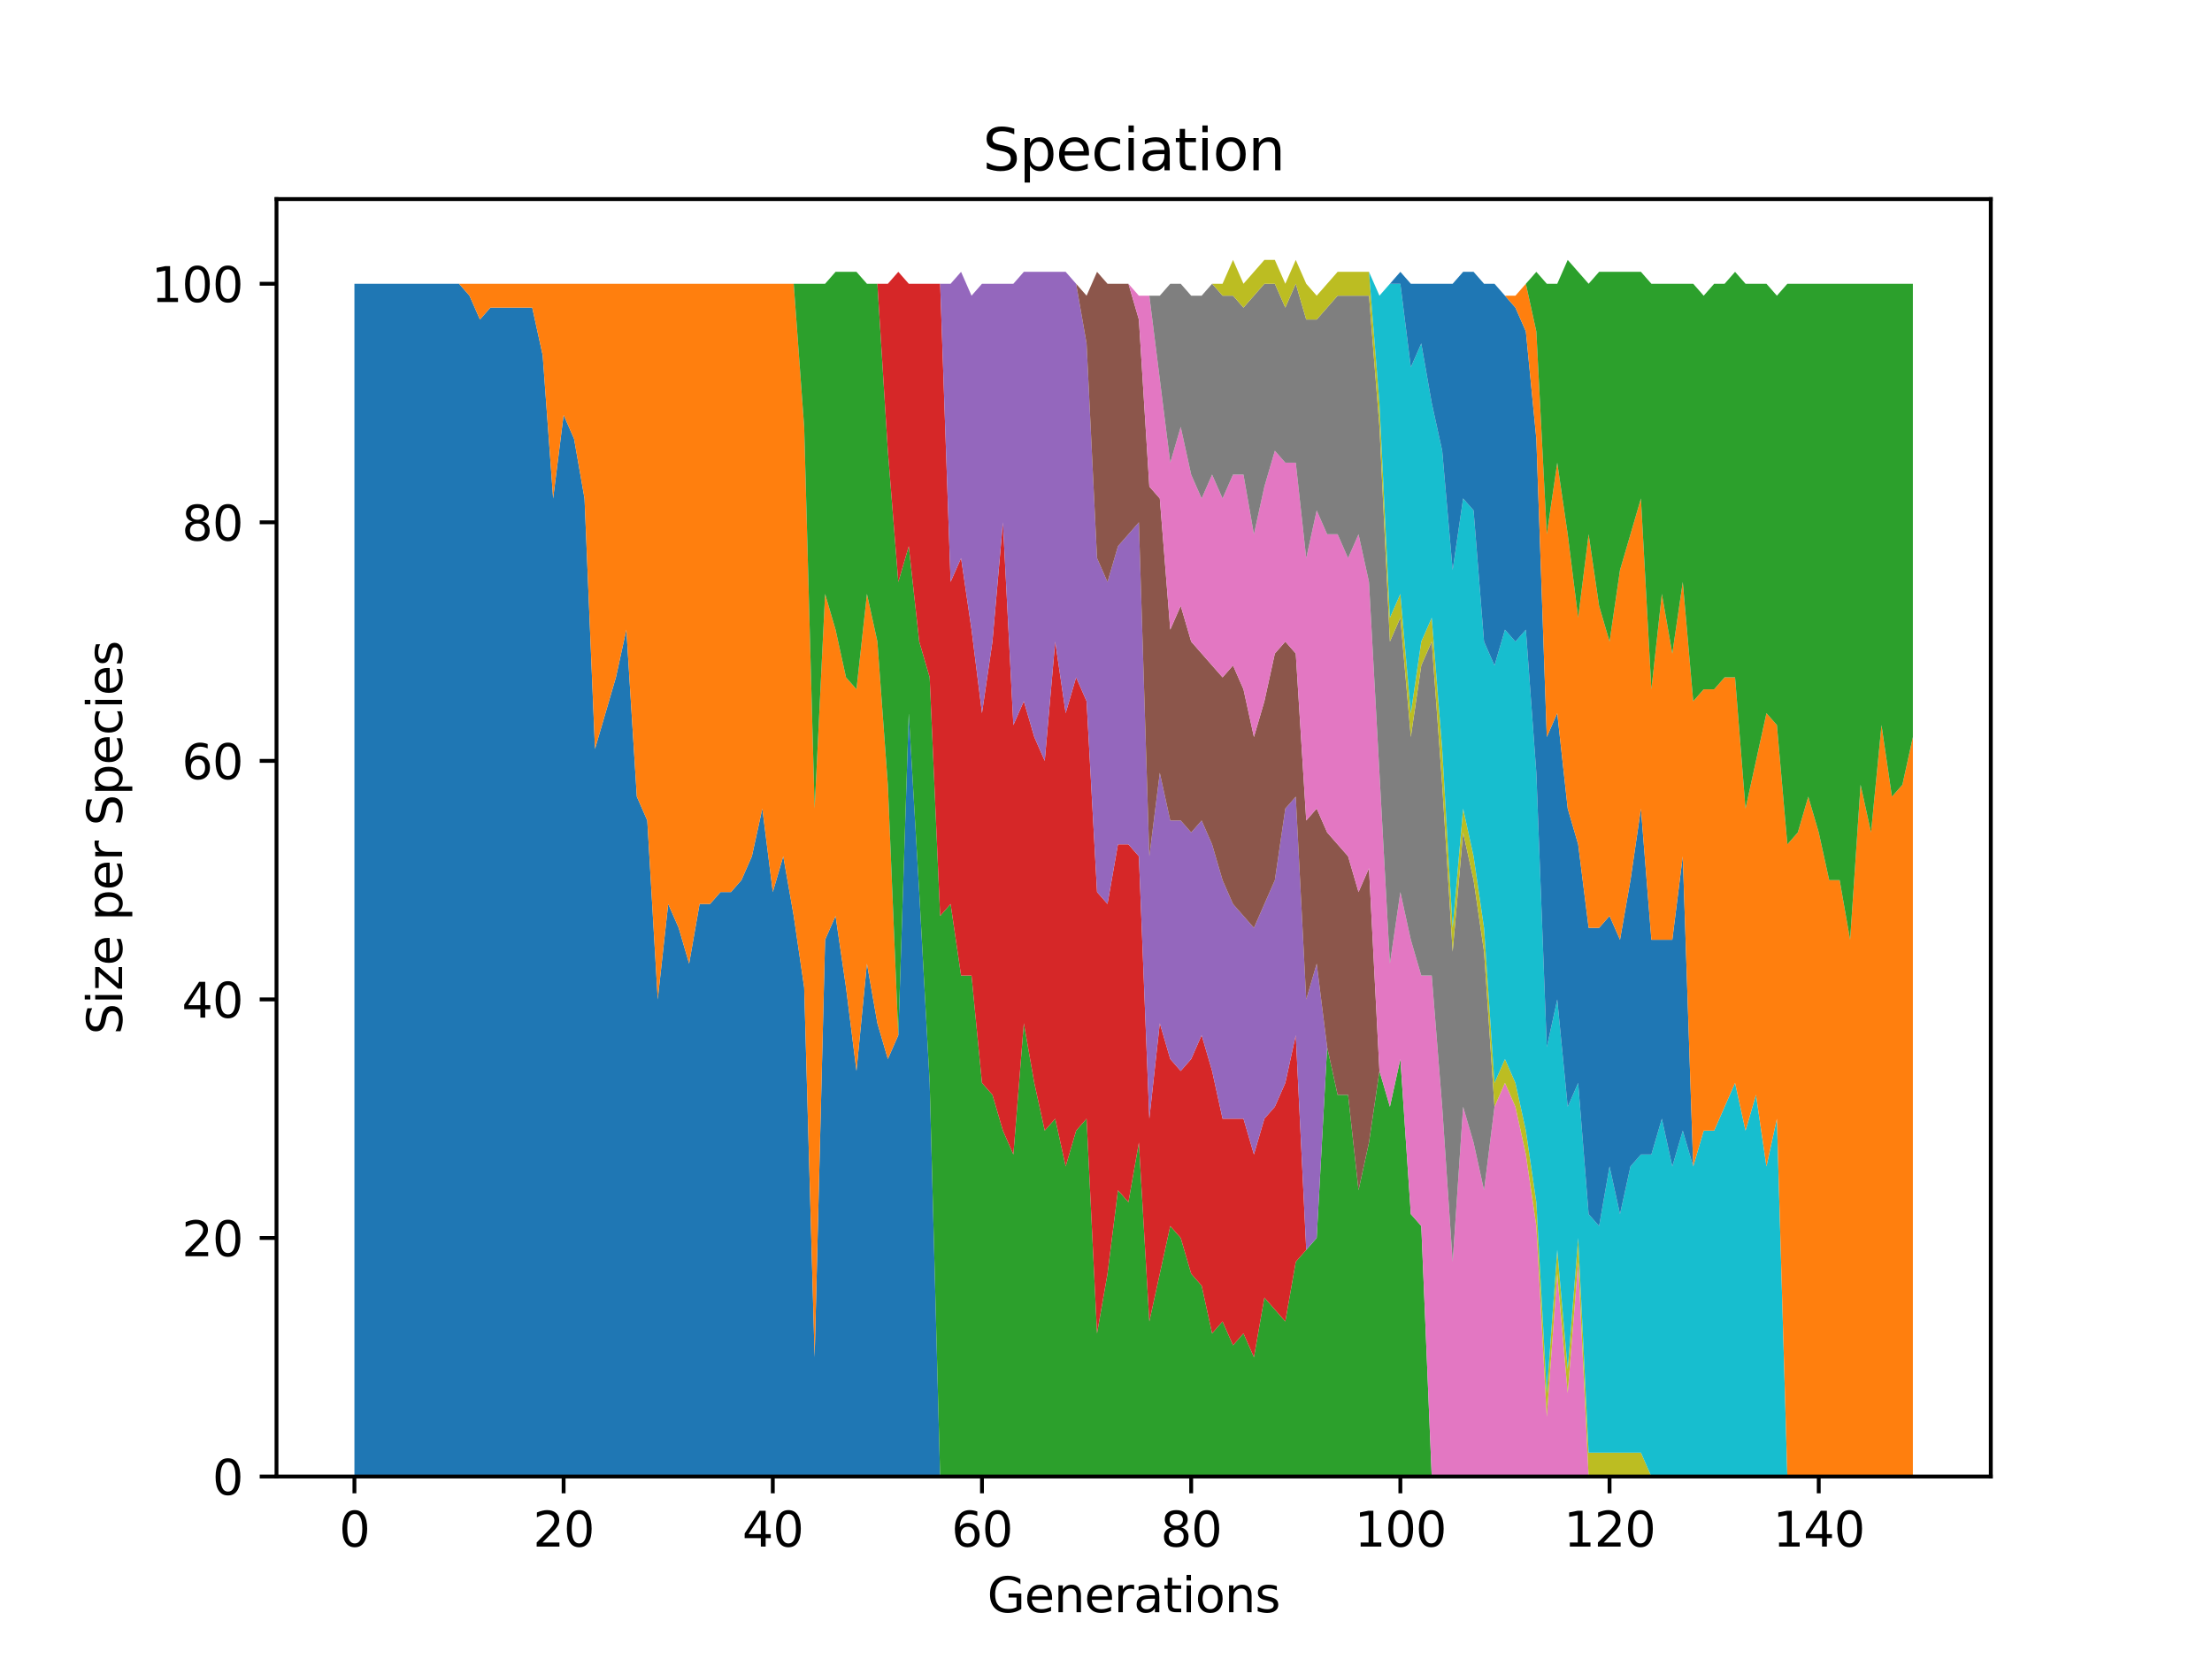 <?xml version="1.0" encoding="utf-8" standalone="no"?>
<!DOCTYPE svg PUBLIC "-//W3C//DTD SVG 1.1//EN"
  "http://www.w3.org/Graphics/SVG/1.1/DTD/svg11.dtd">
<svg height="345.6pt" version="1.1" viewBox="0 0 460.8 345.6" width="460.8pt" xmlns="http://www.w3.org/2000/svg" xmlns:xlink="http://www.w3.org/1999/xlink">
 <defs>
  <style type="text/css">*{stroke-linecap:butt;stroke-linejoin:round;}</style>
 </defs>
 <g id="figure_1">
  <g id="patch_1">
   <path d="M 0 345.6 
L 460.8 345.6 
L 460.8 0 
L 0 0 
z
" style="fill:#ffffff;"/>
  </g>
  <g id="axes_1">
   <g id="patch_2">
    <path d="M 57.6 307.584 
L 414.72 307.584 
L 414.72 41.472 
L 57.6 41.472 
z
" style="fill:#ffffff;"/>
   </g>
   <g id="PolyCollection_1">
    <path clip-path="url(#pe2ecf14ca5)" d="M 73.833 59.113 
L 73.833 307.584 
L 76.012 307.584 
L 78.191 307.584 
L 80.369 307.584 
L 82.548 307.584 
L 84.727 307.584 
L 86.906 307.584 
L 89.085 307.584 
L 91.264 307.584 
L 93.443 307.584 
L 95.622 307.584 
L 97.801 307.584 
L 99.979 307.584 
L 102.158 307.584 
L 104.337 307.584 
L 106.516 307.584 
L 108.695 307.584 
L 110.874 307.584 
L 113.053 307.584 
L 115.232 307.584 
L 117.411 307.584 
L 119.589 307.584 
L 121.768 307.584 
L 123.947 307.584 
L 126.126 307.584 
L 128.305 307.584 
L 130.484 307.584 
L 132.663 307.584 
L 134.842 307.584 
L 137.021 307.584 
L 139.199 307.584 
L 141.378 307.584 
L 143.557 307.584 
L 145.736 307.584 
L 147.915 307.584 
L 150.094 307.584 
L 152.273 307.584 
L 154.452 307.584 
L 156.631 307.584 
L 158.809 307.584 
L 160.988 307.584 
L 163.167 307.584 
L 165.346 307.584 
L 167.525 307.584 
L 169.704 307.584 
L 171.883 307.584 
L 174.062 307.584 
L 176.241 307.584 
L 178.419 307.584 
L 180.598 307.584 
L 182.777 307.584 
L 184.956 307.584 
L 187.135 307.584 
L 189.314 307.584 
L 191.493 307.584 
L 193.672 307.584 
L 195.851 307.584 
L 198.029 307.584 
L 200.208 307.584 
L 202.387 307.584 
L 204.566 307.584 
L 206.745 307.584 
L 208.924 307.584 
L 211.103 307.584 
L 213.282 307.584 
L 215.461 307.584 
L 217.639 307.584 
L 219.818 307.584 
L 221.997 307.584 
L 224.176 307.584 
L 226.355 307.584 
L 228.534 307.584 
L 230.713 307.584 
L 232.892 307.584 
L 235.071 307.584 
L 237.249 307.584 
L 239.428 307.584 
L 241.607 307.584 
L 243.786 307.584 
L 245.965 307.584 
L 248.144 307.584 
L 250.323 307.584 
L 252.502 307.584 
L 254.681 307.584 
L 256.859 307.584 
L 259.038 307.584 
L 261.217 307.584 
L 263.396 307.584 
L 265.575 307.584 
L 267.754 307.584 
L 269.933 307.584 
L 272.112 307.584 
L 274.291 307.584 
L 276.469 307.584 
L 278.648 307.584 
L 280.827 307.584 
L 283.006 307.584 
L 285.185 307.584 
L 287.364 307.584 
L 289.543 307.584 
L 291.722 307.584 
L 293.901 307.584 
L 296.079 307.584 
L 298.258 307.584 
L 300.437 307.584 
L 302.616 307.584 
L 304.795 307.584 
L 306.974 307.584 
L 309.153 307.584 
L 311.332 307.584 
L 313.511 307.584 
L 315.689 307.584 
L 317.868 307.584 
L 320.047 307.584 
L 322.226 307.584 
L 324.405 307.584 
L 326.584 307.584 
L 328.763 307.584 
L 330.942 307.584 
L 333.121 307.584 
L 335.299 307.584 
L 337.478 307.584 
L 339.657 307.584 
L 341.836 307.584 
L 344.015 307.584 
L 346.194 307.584 
L 348.373 307.584 
L 350.552 307.584 
L 352.731 307.584 
L 354.909 307.584 
L 357.088 307.584 
L 359.267 307.584 
L 361.446 307.584 
L 363.625 307.584 
L 365.804 307.584 
L 367.983 307.584 
L 370.162 307.584 
L 372.341 307.584 
L 374.519 307.584 
L 376.698 307.584 
L 378.877 307.584 
L 381.056 307.584 
L 383.235 307.584 
L 385.414 307.584 
L 387.593 307.584 
L 389.772 307.584 
L 391.951 307.584 
L 394.129 307.584 
L 396.308 307.584 
L 398.487 307.584 
L 398.487 307.584 
L 398.487 307.584 
L 396.308 307.584 
L 394.129 307.584 
L 391.951 307.584 
L 389.772 307.584 
L 387.593 307.584 
L 385.414 307.584 
L 383.235 307.584 
L 381.056 307.584 
L 378.877 307.584 
L 376.698 307.584 
L 374.519 307.584 
L 372.341 307.584 
L 370.162 307.584 
L 367.983 307.584 
L 365.804 307.584 
L 363.625 307.584 
L 361.446 307.584 
L 359.267 307.584 
L 357.088 307.584 
L 354.909 307.584 
L 352.731 307.584 
L 350.552 307.584 
L 348.373 307.584 
L 346.194 307.584 
L 344.015 307.584 
L 341.836 307.584 
L 339.657 307.584 
L 337.478 307.584 
L 335.299 307.584 
L 333.121 307.584 
L 330.942 307.584 
L 328.763 307.584 
L 326.584 307.584 
L 324.405 307.584 
L 322.226 307.584 
L 320.047 307.584 
L 317.868 307.584 
L 315.689 307.584 
L 313.511 307.584 
L 311.332 307.584 
L 309.153 307.584 
L 306.974 307.584 
L 304.795 307.584 
L 302.616 307.584 
L 300.437 307.584 
L 298.258 307.584 
L 296.079 307.584 
L 293.901 307.584 
L 291.722 307.584 
L 289.543 307.584 
L 287.364 307.584 
L 285.185 307.584 
L 283.006 307.584 
L 280.827 307.584 
L 278.648 307.584 
L 276.469 307.584 
L 274.291 307.584 
L 272.112 307.584 
L 269.933 307.584 
L 267.754 307.584 
L 265.575 307.584 
L 263.396 307.584 
L 261.217 307.584 
L 259.038 307.584 
L 256.859 307.584 
L 254.681 307.584 
L 252.502 307.584 
L 250.323 307.584 
L 248.144 307.584 
L 245.965 307.584 
L 243.786 307.584 
L 241.607 307.584 
L 239.428 307.584 
L 237.249 307.584 
L 235.071 307.584 
L 232.892 307.584 
L 230.713 307.584 
L 228.534 307.584 
L 226.355 307.584 
L 224.176 307.584 
L 221.997 307.584 
L 219.818 307.584 
L 217.639 307.584 
L 215.461 307.584 
L 213.282 307.584 
L 211.103 307.584 
L 208.924 307.584 
L 206.745 307.584 
L 204.566 307.584 
L 202.387 307.584 
L 200.208 307.584 
L 198.029 307.584 
L 195.851 307.584 
L 193.672 225.589 
L 191.493 185.833 
L 189.314 148.563 
L 187.135 215.65 
L 184.956 220.619 
L 182.777 213.165 
L 180.598 200.742 
L 178.419 223.104 
L 176.241 205.711 
L 174.062 190.803 
L 171.883 195.772 
L 169.704 282.737 
L 167.525 205.711 
L 165.346 190.803 
L 163.167 178.379 
L 160.988 185.833 
L 158.809 168.44 
L 156.631 178.379 
L 154.452 183.349 
L 152.273 185.833 
L 150.094 185.833 
L 147.915 188.318 
L 145.736 188.318 
L 143.557 200.742 
L 141.378 193.288 
L 139.199 188.318 
L 137.021 208.196 
L 134.842 170.925 
L 132.663 165.956 
L 130.484 131.17 
L 128.305 141.109 
L 126.126 148.563 
L 123.947 156.017 
L 121.768 103.838 
L 119.589 91.415 
L 117.411 86.445 
L 115.232 103.838 
L 113.053 74.022 
L 110.874 64.083 
L 108.695 64.083 
L 106.516 64.083 
L 104.337 64.083 
L 102.158 64.083 
L 99.979 66.568 
L 97.801 61.598 
L 95.622 59.113 
L 93.443 59.113 
L 91.264 59.113 
L 89.085 59.113 
L 86.906 59.113 
L 84.727 59.113 
L 82.548 59.113 
L 80.369 59.113 
L 78.191 59.113 
L 76.012 59.113 
L 73.833 59.113 
z
" style="fill:#1f77b4;"/>
   </g>
   <g id="PolyCollection_2">
    <path clip-path="url(#pe2ecf14ca5)" d="M 73.833 59.113 
L 73.833 59.113 
L 76.012 59.113 
L 78.191 59.113 
L 80.369 59.113 
L 82.548 59.113 
L 84.727 59.113 
L 86.906 59.113 
L 89.085 59.113 
L 91.264 59.113 
L 93.443 59.113 
L 95.622 59.113 
L 97.801 61.598 
L 99.979 66.568 
L 102.158 64.083 
L 104.337 64.083 
L 106.516 64.083 
L 108.695 64.083 
L 110.874 64.083 
L 113.053 74.022 
L 115.232 103.838 
L 117.411 86.445 
L 119.589 91.415 
L 121.768 103.838 
L 123.947 156.017 
L 126.126 148.563 
L 128.305 141.109 
L 130.484 131.17 
L 132.663 165.956 
L 134.842 170.925 
L 137.021 208.196 
L 139.199 188.318 
L 141.378 193.288 
L 143.557 200.742 
L 145.736 188.318 
L 147.915 188.318 
L 150.094 185.833 
L 152.273 185.833 
L 154.452 183.349 
L 156.631 178.379 
L 158.809 168.44 
L 160.988 185.833 
L 163.167 178.379 
L 165.346 190.803 
L 167.525 205.711 
L 169.704 282.737 
L 171.883 195.772 
L 174.062 190.803 
L 176.241 205.711 
L 178.419 223.104 
L 180.598 200.742 
L 182.777 213.165 
L 184.956 220.619 
L 187.135 215.65 
L 189.314 148.563 
L 191.493 185.833 
L 193.672 225.589 
L 195.851 307.584 
L 198.029 307.584 
L 200.208 307.584 
L 202.387 307.584 
L 204.566 307.584 
L 206.745 307.584 
L 208.924 307.584 
L 211.103 307.584 
L 213.282 307.584 
L 215.461 307.584 
L 217.639 307.584 
L 219.818 307.584 
L 221.997 307.584 
L 224.176 307.584 
L 226.355 307.584 
L 228.534 307.584 
L 230.713 307.584 
L 232.892 307.584 
L 235.071 307.584 
L 237.249 307.584 
L 239.428 307.584 
L 241.607 307.584 
L 243.786 307.584 
L 245.965 307.584 
L 248.144 307.584 
L 250.323 307.584 
L 252.502 307.584 
L 254.681 307.584 
L 256.859 307.584 
L 259.038 307.584 
L 261.217 307.584 
L 263.396 307.584 
L 265.575 307.584 
L 267.754 307.584 
L 269.933 307.584 
L 272.112 307.584 
L 274.291 307.584 
L 276.469 307.584 
L 278.648 307.584 
L 280.827 307.584 
L 283.006 307.584 
L 285.185 307.584 
L 287.364 307.584 
L 289.543 307.584 
L 291.722 307.584 
L 293.901 307.584 
L 296.079 307.584 
L 298.258 307.584 
L 300.437 307.584 
L 302.616 307.584 
L 304.795 307.584 
L 306.974 307.584 
L 309.153 307.584 
L 311.332 307.584 
L 313.511 307.584 
L 315.689 307.584 
L 317.868 307.584 
L 320.047 307.584 
L 322.226 307.584 
L 324.405 307.584 
L 326.584 307.584 
L 328.763 307.584 
L 330.942 307.584 
L 333.121 307.584 
L 335.299 307.584 
L 337.478 307.584 
L 339.657 307.584 
L 341.836 307.584 
L 344.015 307.584 
L 346.194 307.584 
L 348.373 307.584 
L 350.552 307.584 
L 352.731 307.584 
L 354.909 307.584 
L 357.088 307.584 
L 359.267 307.584 
L 361.446 307.584 
L 363.625 307.584 
L 365.804 307.584 
L 367.983 307.584 
L 370.162 307.584 
L 372.341 307.584 
L 374.519 307.584 
L 376.698 307.584 
L 378.877 307.584 
L 381.056 307.584 
L 383.235 307.584 
L 385.414 307.584 
L 387.593 307.584 
L 389.772 307.584 
L 391.951 307.584 
L 394.129 307.584 
L 396.308 307.584 
L 398.487 307.584 
L 398.487 307.584 
L 398.487 307.584 
L 396.308 307.584 
L 394.129 307.584 
L 391.951 307.584 
L 389.772 307.584 
L 387.593 307.584 
L 385.414 307.584 
L 383.235 307.584 
L 381.056 307.584 
L 378.877 307.584 
L 376.698 307.584 
L 374.519 307.584 
L 372.341 307.584 
L 370.162 307.584 
L 367.983 307.584 
L 365.804 307.584 
L 363.625 307.584 
L 361.446 307.584 
L 359.267 307.584 
L 357.088 307.584 
L 354.909 307.584 
L 352.731 307.584 
L 350.552 307.584 
L 348.373 307.584 
L 346.194 307.584 
L 344.015 307.584 
L 341.836 307.584 
L 339.657 307.584 
L 337.478 307.584 
L 335.299 307.584 
L 333.121 307.584 
L 330.942 307.584 
L 328.763 307.584 
L 326.584 307.584 
L 324.405 307.584 
L 322.226 307.584 
L 320.047 307.584 
L 317.868 307.584 
L 315.689 307.584 
L 313.511 307.584 
L 311.332 307.584 
L 309.153 307.584 
L 306.974 307.584 
L 304.795 307.584 
L 302.616 307.584 
L 300.437 307.584 
L 298.258 307.584 
L 296.079 307.584 
L 293.901 307.584 
L 291.722 307.584 
L 289.543 307.584 
L 287.364 307.584 
L 285.185 307.584 
L 283.006 307.584 
L 280.827 307.584 
L 278.648 307.584 
L 276.469 307.584 
L 274.291 307.584 
L 272.112 307.584 
L 269.933 307.584 
L 267.754 307.584 
L 265.575 307.584 
L 263.396 307.584 
L 261.217 307.584 
L 259.038 307.584 
L 256.859 307.584 
L 254.681 307.584 
L 252.502 307.584 
L 250.323 307.584 
L 248.144 307.584 
L 245.965 307.584 
L 243.786 307.584 
L 241.607 307.584 
L 239.428 307.584 
L 237.249 307.584 
L 235.071 307.584 
L 232.892 307.584 
L 230.713 307.584 
L 228.534 307.584 
L 226.355 307.584 
L 224.176 307.584 
L 221.997 307.584 
L 219.818 307.584 
L 217.639 307.584 
L 215.461 307.584 
L 213.282 307.584 
L 211.103 307.584 
L 208.924 307.584 
L 206.745 307.584 
L 204.566 307.584 
L 202.387 307.584 
L 200.208 307.584 
L 198.029 307.584 
L 195.851 307.584 
L 193.672 225.589 
L 191.493 185.833 
L 189.314 148.563 
L 187.135 215.65 
L 184.956 163.471 
L 182.777 133.655 
L 180.598 123.716 
L 178.419 143.593 
L 176.241 141.109 
L 174.062 131.17 
L 171.883 123.716 
L 169.704 168.44 
L 167.525 88.93 
L 165.346 59.113 
L 163.167 59.113 
L 160.988 59.113 
L 158.809 59.113 
L 156.631 59.113 
L 154.452 59.113 
L 152.273 59.113 
L 150.094 59.113 
L 147.915 59.113 
L 145.736 59.113 
L 143.557 59.113 
L 141.378 59.113 
L 139.199 59.113 
L 137.021 59.113 
L 134.842 59.113 
L 132.663 59.113 
L 130.484 59.113 
L 128.305 59.113 
L 126.126 59.113 
L 123.947 59.113 
L 121.768 59.113 
L 119.589 59.113 
L 117.411 59.113 
L 115.232 59.113 
L 113.053 59.113 
L 110.874 59.113 
L 108.695 59.113 
L 106.516 59.113 
L 104.337 59.113 
L 102.158 59.113 
L 99.979 59.113 
L 97.801 59.113 
L 95.622 59.113 
L 93.443 59.113 
L 91.264 59.113 
L 89.085 59.113 
L 86.906 59.113 
L 84.727 59.113 
L 82.548 59.113 
L 80.369 59.113 
L 78.191 59.113 
L 76.012 59.113 
L 73.833 59.113 
z
" style="fill:#ff7f0e;"/>
   </g>
   <g id="PolyCollection_3">
    <path clip-path="url(#pe2ecf14ca5)" d="M 73.833 59.113 
L 73.833 59.113 
L 76.012 59.113 
L 78.191 59.113 
L 80.369 59.113 
L 82.548 59.113 
L 84.727 59.113 
L 86.906 59.113 
L 89.085 59.113 
L 91.264 59.113 
L 93.443 59.113 
L 95.622 59.113 
L 97.801 59.113 
L 99.979 59.113 
L 102.158 59.113 
L 104.337 59.113 
L 106.516 59.113 
L 108.695 59.113 
L 110.874 59.113 
L 113.053 59.113 
L 115.232 59.113 
L 117.411 59.113 
L 119.589 59.113 
L 121.768 59.113 
L 123.947 59.113 
L 126.126 59.113 
L 128.305 59.113 
L 130.484 59.113 
L 132.663 59.113 
L 134.842 59.113 
L 137.021 59.113 
L 139.199 59.113 
L 141.378 59.113 
L 143.557 59.113 
L 145.736 59.113 
L 147.915 59.113 
L 150.094 59.113 
L 152.273 59.113 
L 154.452 59.113 
L 156.631 59.113 
L 158.809 59.113 
L 160.988 59.113 
L 163.167 59.113 
L 165.346 59.113 
L 167.525 88.93 
L 169.704 168.44 
L 171.883 123.716 
L 174.062 131.17 
L 176.241 141.109 
L 178.419 143.593 
L 180.598 123.716 
L 182.777 133.655 
L 184.956 163.471 
L 187.135 215.65 
L 189.314 148.563 
L 191.493 185.833 
L 193.672 225.589 
L 195.851 307.584 
L 198.029 307.584 
L 200.208 307.584 
L 202.387 307.584 
L 204.566 307.584 
L 206.745 307.584 
L 208.924 307.584 
L 211.103 307.584 
L 213.282 307.584 
L 215.461 307.584 
L 217.639 307.584 
L 219.818 307.584 
L 221.997 307.584 
L 224.176 307.584 
L 226.355 307.584 
L 228.534 307.584 
L 230.713 307.584 
L 232.892 307.584 
L 235.071 307.584 
L 237.249 307.584 
L 239.428 307.584 
L 241.607 307.584 
L 243.786 307.584 
L 245.965 307.584 
L 248.144 307.584 
L 250.323 307.584 
L 252.502 307.584 
L 254.681 307.584 
L 256.859 307.584 
L 259.038 307.584 
L 261.217 307.584 
L 263.396 307.584 
L 265.575 307.584 
L 267.754 307.584 
L 269.933 307.584 
L 272.112 307.584 
L 274.291 307.584 
L 276.469 307.584 
L 278.648 307.584 
L 280.827 307.584 
L 283.006 307.584 
L 285.185 307.584 
L 287.364 307.584 
L 289.543 307.584 
L 291.722 307.584 
L 293.901 307.584 
L 296.079 307.584 
L 298.258 307.584 
L 300.437 307.584 
L 302.616 307.584 
L 304.795 307.584 
L 306.974 307.584 
L 309.153 307.584 
L 311.332 307.584 
L 313.511 307.584 
L 315.689 307.584 
L 317.868 307.584 
L 320.047 307.584 
L 322.226 307.584 
L 324.405 307.584 
L 326.584 307.584 
L 328.763 307.584 
L 330.942 307.584 
L 333.121 307.584 
L 335.299 307.584 
L 337.478 307.584 
L 339.657 307.584 
L 341.836 307.584 
L 344.015 307.584 
L 346.194 307.584 
L 348.373 307.584 
L 350.552 307.584 
L 352.731 307.584 
L 354.909 307.584 
L 357.088 307.584 
L 359.267 307.584 
L 361.446 307.584 
L 363.625 307.584 
L 365.804 307.584 
L 367.983 307.584 
L 370.162 307.584 
L 372.341 307.584 
L 374.519 307.584 
L 376.698 307.584 
L 378.877 307.584 
L 381.056 307.584 
L 383.235 307.584 
L 385.414 307.584 
L 387.593 307.584 
L 389.772 307.584 
L 391.951 307.584 
L 394.129 307.584 
L 396.308 307.584 
L 398.487 307.584 
L 398.487 307.584 
L 398.487 307.584 
L 396.308 307.584 
L 394.129 307.584 
L 391.951 307.584 
L 389.772 307.584 
L 387.593 307.584 
L 385.414 307.584 
L 383.235 307.584 
L 381.056 307.584 
L 378.877 307.584 
L 376.698 307.584 
L 374.519 307.584 
L 372.341 307.584 
L 370.162 307.584 
L 367.983 307.584 
L 365.804 307.584 
L 363.625 307.584 
L 361.446 307.584 
L 359.267 307.584 
L 357.088 307.584 
L 354.909 307.584 
L 352.731 307.584 
L 350.552 307.584 
L 348.373 307.584 
L 346.194 307.584 
L 344.015 307.584 
L 341.836 307.584 
L 339.657 307.584 
L 337.478 307.584 
L 335.299 307.584 
L 333.121 307.584 
L 330.942 307.584 
L 328.763 307.584 
L 326.584 307.584 
L 324.405 307.584 
L 322.226 307.584 
L 320.047 307.584 
L 317.868 307.584 
L 315.689 307.584 
L 313.511 307.584 
L 311.332 307.584 
L 309.153 307.584 
L 306.974 307.584 
L 304.795 307.584 
L 302.616 307.584 
L 300.437 307.584 
L 298.258 307.584 
L 296.079 255.405 
L 293.901 252.92 
L 291.722 220.619 
L 289.543 230.558 
L 287.364 223.104 
L 285.185 238.012 
L 283.006 247.951 
L 280.827 228.073 
L 278.648 228.073 
L 276.469 218.135 
L 274.291 257.89 
L 272.112 260.375 
L 269.933 262.859 
L 267.754 275.283 
L 265.575 272.798 
L 263.396 270.313 
L 261.217 282.737 
L 259.038 277.768 
L 256.859 280.252 
L 254.681 275.283 
L 252.502 277.768 
L 250.323 267.829 
L 248.144 265.344 
L 245.965 257.89 
L 243.786 255.405 
L 241.607 265.344 
L 239.428 275.283 
L 237.249 238.012 
L 235.071 250.436 
L 232.892 247.951 
L 230.713 265.344 
L 228.534 277.768 
L 226.355 233.043 
L 224.176 235.528 
L 221.997 242.982 
L 219.818 233.043 
L 217.639 235.528 
L 215.461 225.589 
L 213.282 213.165 
L 211.103 240.497 
L 208.924 235.528 
L 206.745 228.073 
L 204.566 225.589 
L 202.387 203.226 
L 200.208 203.226 
L 198.029 188.318 
L 195.851 190.803 
L 193.672 141.109 
L 191.493 133.655 
L 189.314 113.777 
L 187.135 121.231 
L 184.956 93.899 
L 182.777 59.113 
L 180.598 59.113 
L 178.419 56.629 
L 176.241 56.629 
L 174.062 56.629 
L 171.883 59.113 
L 169.704 59.113 
L 167.525 59.113 
L 165.346 59.113 
L 163.167 59.113 
L 160.988 59.113 
L 158.809 59.113 
L 156.631 59.113 
L 154.452 59.113 
L 152.273 59.113 
L 150.094 59.113 
L 147.915 59.113 
L 145.736 59.113 
L 143.557 59.113 
L 141.378 59.113 
L 139.199 59.113 
L 137.021 59.113 
L 134.842 59.113 
L 132.663 59.113 
L 130.484 59.113 
L 128.305 59.113 
L 126.126 59.113 
L 123.947 59.113 
L 121.768 59.113 
L 119.589 59.113 
L 117.411 59.113 
L 115.232 59.113 
L 113.053 59.113 
L 110.874 59.113 
L 108.695 59.113 
L 106.516 59.113 
L 104.337 59.113 
L 102.158 59.113 
L 99.979 59.113 
L 97.801 59.113 
L 95.622 59.113 
L 93.443 59.113 
L 91.264 59.113 
L 89.085 59.113 
L 86.906 59.113 
L 84.727 59.113 
L 82.548 59.113 
L 80.369 59.113 
L 78.191 59.113 
L 76.012 59.113 
L 73.833 59.113 
z
" style="fill:#2ca02c;"/>
   </g>
   <g id="PolyCollection_4">
    <path clip-path="url(#pe2ecf14ca5)" d="M 73.833 59.113 
L 73.833 59.113 
L 76.012 59.113 
L 78.191 59.113 
L 80.369 59.113 
L 82.548 59.113 
L 84.727 59.113 
L 86.906 59.113 
L 89.085 59.113 
L 91.264 59.113 
L 93.443 59.113 
L 95.622 59.113 
L 97.801 59.113 
L 99.979 59.113 
L 102.158 59.113 
L 104.337 59.113 
L 106.516 59.113 
L 108.695 59.113 
L 110.874 59.113 
L 113.053 59.113 
L 115.232 59.113 
L 117.411 59.113 
L 119.589 59.113 
L 121.768 59.113 
L 123.947 59.113 
L 126.126 59.113 
L 128.305 59.113 
L 130.484 59.113 
L 132.663 59.113 
L 134.842 59.113 
L 137.021 59.113 
L 139.199 59.113 
L 141.378 59.113 
L 143.557 59.113 
L 145.736 59.113 
L 147.915 59.113 
L 150.094 59.113 
L 152.273 59.113 
L 154.452 59.113 
L 156.631 59.113 
L 158.809 59.113 
L 160.988 59.113 
L 163.167 59.113 
L 165.346 59.113 
L 167.525 59.113 
L 169.704 59.113 
L 171.883 59.113 
L 174.062 56.629 
L 176.241 56.629 
L 178.419 56.629 
L 180.598 59.113 
L 182.777 59.113 
L 184.956 93.899 
L 187.135 121.231 
L 189.314 113.777 
L 191.493 133.655 
L 193.672 141.109 
L 195.851 190.803 
L 198.029 188.318 
L 200.208 203.226 
L 202.387 203.226 
L 204.566 225.589 
L 206.745 228.073 
L 208.924 235.528 
L 211.103 240.497 
L 213.282 213.165 
L 215.461 225.589 
L 217.639 235.528 
L 219.818 233.043 
L 221.997 242.982 
L 224.176 235.528 
L 226.355 233.043 
L 228.534 277.768 
L 230.713 265.344 
L 232.892 247.951 
L 235.071 250.436 
L 237.249 238.012 
L 239.428 275.283 
L 241.607 265.344 
L 243.786 255.405 
L 245.965 257.89 
L 248.144 265.344 
L 250.323 267.829 
L 252.502 277.768 
L 254.681 275.283 
L 256.859 280.252 
L 259.038 277.768 
L 261.217 282.737 
L 263.396 270.313 
L 265.575 272.798 
L 267.754 275.283 
L 269.933 262.859 
L 272.112 260.375 
L 274.291 257.89 
L 276.469 218.135 
L 278.648 228.073 
L 280.827 228.073 
L 283.006 247.951 
L 285.185 238.012 
L 287.364 223.104 
L 289.543 230.558 
L 291.722 220.619 
L 293.901 252.92 
L 296.079 255.405 
L 298.258 307.584 
L 300.437 307.584 
L 302.616 307.584 
L 304.795 307.584 
L 306.974 307.584 
L 309.153 307.584 
L 311.332 307.584 
L 313.511 307.584 
L 315.689 307.584 
L 317.868 307.584 
L 320.047 307.584 
L 322.226 307.584 
L 324.405 307.584 
L 326.584 307.584 
L 328.763 307.584 
L 330.942 307.584 
L 333.121 307.584 
L 335.299 307.584 
L 337.478 307.584 
L 339.657 307.584 
L 341.836 307.584 
L 344.015 307.584 
L 346.194 307.584 
L 348.373 307.584 
L 350.552 307.584 
L 352.731 307.584 
L 354.909 307.584 
L 357.088 307.584 
L 359.267 307.584 
L 361.446 307.584 
L 363.625 307.584 
L 365.804 307.584 
L 367.983 307.584 
L 370.162 307.584 
L 372.341 307.584 
L 374.519 307.584 
L 376.698 307.584 
L 378.877 307.584 
L 381.056 307.584 
L 383.235 307.584 
L 385.414 307.584 
L 387.593 307.584 
L 389.772 307.584 
L 391.951 307.584 
L 394.129 307.584 
L 396.308 307.584 
L 398.487 307.584 
L 398.487 307.584 
L 398.487 307.584 
L 396.308 307.584 
L 394.129 307.584 
L 391.951 307.584 
L 389.772 307.584 
L 387.593 307.584 
L 385.414 307.584 
L 383.235 307.584 
L 381.056 307.584 
L 378.877 307.584 
L 376.698 307.584 
L 374.519 307.584 
L 372.341 307.584 
L 370.162 307.584 
L 367.983 307.584 
L 365.804 307.584 
L 363.625 307.584 
L 361.446 307.584 
L 359.267 307.584 
L 357.088 307.584 
L 354.909 307.584 
L 352.731 307.584 
L 350.552 307.584 
L 348.373 307.584 
L 346.194 307.584 
L 344.015 307.584 
L 341.836 307.584 
L 339.657 307.584 
L 337.478 307.584 
L 335.299 307.584 
L 333.121 307.584 
L 330.942 307.584 
L 328.763 307.584 
L 326.584 307.584 
L 324.405 307.584 
L 322.226 307.584 
L 320.047 307.584 
L 317.868 307.584 
L 315.689 307.584 
L 313.511 307.584 
L 311.332 307.584 
L 309.153 307.584 
L 306.974 307.584 
L 304.795 307.584 
L 302.616 307.584 
L 300.437 307.584 
L 298.258 307.584 
L 296.079 255.405 
L 293.901 252.92 
L 291.722 220.619 
L 289.543 230.558 
L 287.364 223.104 
L 285.185 238.012 
L 283.006 247.951 
L 280.827 228.073 
L 278.648 228.073 
L 276.469 218.135 
L 274.291 257.89 
L 272.112 260.375 
L 269.933 215.65 
L 267.754 225.589 
L 265.575 230.558 
L 263.396 233.043 
L 261.217 240.497 
L 259.038 233.043 
L 256.859 233.043 
L 254.681 233.043 
L 252.502 223.104 
L 250.323 215.65 
L 248.144 220.619 
L 245.965 223.104 
L 243.786 220.619 
L 241.607 213.165 
L 239.428 233.043 
L 237.249 178.379 
L 235.071 175.895 
L 232.892 175.895 
L 230.713 188.318 
L 228.534 185.833 
L 226.355 146.078 
L 224.176 141.109 
L 221.997 148.563 
L 219.818 133.655 
L 217.639 158.502 
L 215.461 153.532 
L 213.282 146.078 
L 211.103 151.048 
L 208.924 108.808 
L 206.745 133.655 
L 204.566 148.563 
L 202.387 131.17 
L 200.208 116.262 
L 198.029 121.231 
L 195.851 59.113 
L 193.672 59.113 
L 191.493 59.113 
L 189.314 59.113 
L 187.135 56.629 
L 184.956 59.113 
L 182.777 59.113 
L 180.598 59.113 
L 178.419 56.629 
L 176.241 56.629 
L 174.062 56.629 
L 171.883 59.113 
L 169.704 59.113 
L 167.525 59.113 
L 165.346 59.113 
L 163.167 59.113 
L 160.988 59.113 
L 158.809 59.113 
L 156.631 59.113 
L 154.452 59.113 
L 152.273 59.113 
L 150.094 59.113 
L 147.915 59.113 
L 145.736 59.113 
L 143.557 59.113 
L 141.378 59.113 
L 139.199 59.113 
L 137.021 59.113 
L 134.842 59.113 
L 132.663 59.113 
L 130.484 59.113 
L 128.305 59.113 
L 126.126 59.113 
L 123.947 59.113 
L 121.768 59.113 
L 119.589 59.113 
L 117.411 59.113 
L 115.232 59.113 
L 113.053 59.113 
L 110.874 59.113 
L 108.695 59.113 
L 106.516 59.113 
L 104.337 59.113 
L 102.158 59.113 
L 99.979 59.113 
L 97.801 59.113 
L 95.622 59.113 
L 93.443 59.113 
L 91.264 59.113 
L 89.085 59.113 
L 86.906 59.113 
L 84.727 59.113 
L 82.548 59.113 
L 80.369 59.113 
L 78.191 59.113 
L 76.012 59.113 
L 73.833 59.113 
z
" style="fill:#d62728;"/>
   </g>
   <g id="PolyCollection_5">
    <path clip-path="url(#pe2ecf14ca5)" d="M 73.833 59.113 
L 73.833 59.113 
L 76.012 59.113 
L 78.191 59.113 
L 80.369 59.113 
L 82.548 59.113 
L 84.727 59.113 
L 86.906 59.113 
L 89.085 59.113 
L 91.264 59.113 
L 93.443 59.113 
L 95.622 59.113 
L 97.801 59.113 
L 99.979 59.113 
L 102.158 59.113 
L 104.337 59.113 
L 106.516 59.113 
L 108.695 59.113 
L 110.874 59.113 
L 113.053 59.113 
L 115.232 59.113 
L 117.411 59.113 
L 119.589 59.113 
L 121.768 59.113 
L 123.947 59.113 
L 126.126 59.113 
L 128.305 59.113 
L 130.484 59.113 
L 132.663 59.113 
L 134.842 59.113 
L 137.021 59.113 
L 139.199 59.113 
L 141.378 59.113 
L 143.557 59.113 
L 145.736 59.113 
L 147.915 59.113 
L 150.094 59.113 
L 152.273 59.113 
L 154.452 59.113 
L 156.631 59.113 
L 158.809 59.113 
L 160.988 59.113 
L 163.167 59.113 
L 165.346 59.113 
L 167.525 59.113 
L 169.704 59.113 
L 171.883 59.113 
L 174.062 56.629 
L 176.241 56.629 
L 178.419 56.629 
L 180.598 59.113 
L 182.777 59.113 
L 184.956 59.113 
L 187.135 56.629 
L 189.314 59.113 
L 191.493 59.113 
L 193.672 59.113 
L 195.851 59.113 
L 198.029 121.231 
L 200.208 116.262 
L 202.387 131.17 
L 204.566 148.563 
L 206.745 133.655 
L 208.924 108.808 
L 211.103 151.048 
L 213.282 146.078 
L 215.461 153.532 
L 217.639 158.502 
L 219.818 133.655 
L 221.997 148.563 
L 224.176 141.109 
L 226.355 146.078 
L 228.534 185.833 
L 230.713 188.318 
L 232.892 175.895 
L 235.071 175.895 
L 237.249 178.379 
L 239.428 233.043 
L 241.607 213.165 
L 243.786 220.619 
L 245.965 223.104 
L 248.144 220.619 
L 250.323 215.65 
L 252.502 223.104 
L 254.681 233.043 
L 256.859 233.043 
L 259.038 233.043 
L 261.217 240.497 
L 263.396 233.043 
L 265.575 230.558 
L 267.754 225.589 
L 269.933 215.65 
L 272.112 260.375 
L 274.291 257.89 
L 276.469 218.135 
L 278.648 228.073 
L 280.827 228.073 
L 283.006 247.951 
L 285.185 238.012 
L 287.364 223.104 
L 289.543 230.558 
L 291.722 220.619 
L 293.901 252.92 
L 296.079 255.405 
L 298.258 307.584 
L 300.437 307.584 
L 302.616 307.584 
L 304.795 307.584 
L 306.974 307.584 
L 309.153 307.584 
L 311.332 307.584 
L 313.511 307.584 
L 315.689 307.584 
L 317.868 307.584 
L 320.047 307.584 
L 322.226 307.584 
L 324.405 307.584 
L 326.584 307.584 
L 328.763 307.584 
L 330.942 307.584 
L 333.121 307.584 
L 335.299 307.584 
L 337.478 307.584 
L 339.657 307.584 
L 341.836 307.584 
L 344.015 307.584 
L 346.194 307.584 
L 348.373 307.584 
L 350.552 307.584 
L 352.731 307.584 
L 354.909 307.584 
L 357.088 307.584 
L 359.267 307.584 
L 361.446 307.584 
L 363.625 307.584 
L 365.804 307.584 
L 367.983 307.584 
L 370.162 307.584 
L 372.341 307.584 
L 374.519 307.584 
L 376.698 307.584 
L 378.877 307.584 
L 381.056 307.584 
L 383.235 307.584 
L 385.414 307.584 
L 387.593 307.584 
L 389.772 307.584 
L 391.951 307.584 
L 394.129 307.584 
L 396.308 307.584 
L 398.487 307.584 
L 398.487 307.584 
L 398.487 307.584 
L 396.308 307.584 
L 394.129 307.584 
L 391.951 307.584 
L 389.772 307.584 
L 387.593 307.584 
L 385.414 307.584 
L 383.235 307.584 
L 381.056 307.584 
L 378.877 307.584 
L 376.698 307.584 
L 374.519 307.584 
L 372.341 307.584 
L 370.162 307.584 
L 367.983 307.584 
L 365.804 307.584 
L 363.625 307.584 
L 361.446 307.584 
L 359.267 307.584 
L 357.088 307.584 
L 354.909 307.584 
L 352.731 307.584 
L 350.552 307.584 
L 348.373 307.584 
L 346.194 307.584 
L 344.015 307.584 
L 341.836 307.584 
L 339.657 307.584 
L 337.478 307.584 
L 335.299 307.584 
L 333.121 307.584 
L 330.942 307.584 
L 328.763 307.584 
L 326.584 307.584 
L 324.405 307.584 
L 322.226 307.584 
L 320.047 307.584 
L 317.868 307.584 
L 315.689 307.584 
L 313.511 307.584 
L 311.332 307.584 
L 309.153 307.584 
L 306.974 307.584 
L 304.795 307.584 
L 302.616 307.584 
L 300.437 307.584 
L 298.258 307.584 
L 296.079 255.405 
L 293.901 252.92 
L 291.722 220.619 
L 289.543 230.558 
L 287.364 223.104 
L 285.185 238.012 
L 283.006 247.951 
L 280.827 228.073 
L 278.648 228.073 
L 276.469 218.135 
L 274.291 200.742 
L 272.112 208.196 
L 269.933 165.956 
L 267.754 168.44 
L 265.575 183.349 
L 263.396 188.318 
L 261.217 193.288 
L 259.038 190.803 
L 256.859 188.318 
L 254.681 183.349 
L 252.502 175.895 
L 250.323 170.925 
L 248.144 173.41 
L 245.965 170.925 
L 243.786 170.925 
L 241.607 160.986 
L 239.428 178.379 
L 237.249 108.808 
L 235.071 111.292 
L 232.892 113.777 
L 230.713 121.231 
L 228.534 116.262 
L 226.355 71.537 
L 224.176 59.113 
L 221.997 56.629 
L 219.818 56.629 
L 217.639 56.629 
L 215.461 56.629 
L 213.282 56.629 
L 211.103 59.113 
L 208.924 59.113 
L 206.745 59.113 
L 204.566 59.113 
L 202.387 61.598 
L 200.208 56.629 
L 198.029 59.113 
L 195.851 59.113 
L 193.672 59.113 
L 191.493 59.113 
L 189.314 59.113 
L 187.135 56.629 
L 184.956 59.113 
L 182.777 59.113 
L 180.598 59.113 
L 178.419 56.629 
L 176.241 56.629 
L 174.062 56.629 
L 171.883 59.113 
L 169.704 59.113 
L 167.525 59.113 
L 165.346 59.113 
L 163.167 59.113 
L 160.988 59.113 
L 158.809 59.113 
L 156.631 59.113 
L 154.452 59.113 
L 152.273 59.113 
L 150.094 59.113 
L 147.915 59.113 
L 145.736 59.113 
L 143.557 59.113 
L 141.378 59.113 
L 139.199 59.113 
L 137.021 59.113 
L 134.842 59.113 
L 132.663 59.113 
L 130.484 59.113 
L 128.305 59.113 
L 126.126 59.113 
L 123.947 59.113 
L 121.768 59.113 
L 119.589 59.113 
L 117.411 59.113 
L 115.232 59.113 
L 113.053 59.113 
L 110.874 59.113 
L 108.695 59.113 
L 106.516 59.113 
L 104.337 59.113 
L 102.158 59.113 
L 99.979 59.113 
L 97.801 59.113 
L 95.622 59.113 
L 93.443 59.113 
L 91.264 59.113 
L 89.085 59.113 
L 86.906 59.113 
L 84.727 59.113 
L 82.548 59.113 
L 80.369 59.113 
L 78.191 59.113 
L 76.012 59.113 
L 73.833 59.113 
z
" style="fill:#9467bd;"/>
   </g>
   <g id="PolyCollection_6">
    <path clip-path="url(#pe2ecf14ca5)" d="M 73.833 59.113 
L 73.833 59.113 
L 76.012 59.113 
L 78.191 59.113 
L 80.369 59.113 
L 82.548 59.113 
L 84.727 59.113 
L 86.906 59.113 
L 89.085 59.113 
L 91.264 59.113 
L 93.443 59.113 
L 95.622 59.113 
L 97.801 59.113 
L 99.979 59.113 
L 102.158 59.113 
L 104.337 59.113 
L 106.516 59.113 
L 108.695 59.113 
L 110.874 59.113 
L 113.053 59.113 
L 115.232 59.113 
L 117.411 59.113 
L 119.589 59.113 
L 121.768 59.113 
L 123.947 59.113 
L 126.126 59.113 
L 128.305 59.113 
L 130.484 59.113 
L 132.663 59.113 
L 134.842 59.113 
L 137.021 59.113 
L 139.199 59.113 
L 141.378 59.113 
L 143.557 59.113 
L 145.736 59.113 
L 147.915 59.113 
L 150.094 59.113 
L 152.273 59.113 
L 154.452 59.113 
L 156.631 59.113 
L 158.809 59.113 
L 160.988 59.113 
L 163.167 59.113 
L 165.346 59.113 
L 167.525 59.113 
L 169.704 59.113 
L 171.883 59.113 
L 174.062 56.629 
L 176.241 56.629 
L 178.419 56.629 
L 180.598 59.113 
L 182.777 59.113 
L 184.956 59.113 
L 187.135 56.629 
L 189.314 59.113 
L 191.493 59.113 
L 193.672 59.113 
L 195.851 59.113 
L 198.029 59.113 
L 200.208 56.629 
L 202.387 61.598 
L 204.566 59.113 
L 206.745 59.113 
L 208.924 59.113 
L 211.103 59.113 
L 213.282 56.629 
L 215.461 56.629 
L 217.639 56.629 
L 219.818 56.629 
L 221.997 56.629 
L 224.176 59.113 
L 226.355 71.537 
L 228.534 116.262 
L 230.713 121.231 
L 232.892 113.777 
L 235.071 111.292 
L 237.249 108.808 
L 239.428 178.379 
L 241.607 160.986 
L 243.786 170.925 
L 245.965 170.925 
L 248.144 173.41 
L 250.323 170.925 
L 252.502 175.895 
L 254.681 183.349 
L 256.859 188.318 
L 259.038 190.803 
L 261.217 193.288 
L 263.396 188.318 
L 265.575 183.349 
L 267.754 168.44 
L 269.933 165.956 
L 272.112 208.196 
L 274.291 200.742 
L 276.469 218.135 
L 278.648 228.073 
L 280.827 228.073 
L 283.006 247.951 
L 285.185 238.012 
L 287.364 223.104 
L 289.543 230.558 
L 291.722 220.619 
L 293.901 252.92 
L 296.079 255.405 
L 298.258 307.584 
L 300.437 307.584 
L 302.616 307.584 
L 304.795 307.584 
L 306.974 307.584 
L 309.153 307.584 
L 311.332 307.584 
L 313.511 307.584 
L 315.689 307.584 
L 317.868 307.584 
L 320.047 307.584 
L 322.226 307.584 
L 324.405 307.584 
L 326.584 307.584 
L 328.763 307.584 
L 330.942 307.584 
L 333.121 307.584 
L 335.299 307.584 
L 337.478 307.584 
L 339.657 307.584 
L 341.836 307.584 
L 344.015 307.584 
L 346.194 307.584 
L 348.373 307.584 
L 350.552 307.584 
L 352.731 307.584 
L 354.909 307.584 
L 357.088 307.584 
L 359.267 307.584 
L 361.446 307.584 
L 363.625 307.584 
L 365.804 307.584 
L 367.983 307.584 
L 370.162 307.584 
L 372.341 307.584 
L 374.519 307.584 
L 376.698 307.584 
L 378.877 307.584 
L 381.056 307.584 
L 383.235 307.584 
L 385.414 307.584 
L 387.593 307.584 
L 389.772 307.584 
L 391.951 307.584 
L 394.129 307.584 
L 396.308 307.584 
L 398.487 307.584 
L 398.487 307.584 
L 398.487 307.584 
L 396.308 307.584 
L 394.129 307.584 
L 391.951 307.584 
L 389.772 307.584 
L 387.593 307.584 
L 385.414 307.584 
L 383.235 307.584 
L 381.056 307.584 
L 378.877 307.584 
L 376.698 307.584 
L 374.519 307.584 
L 372.341 307.584 
L 370.162 307.584 
L 367.983 307.584 
L 365.804 307.584 
L 363.625 307.584 
L 361.446 307.584 
L 359.267 307.584 
L 357.088 307.584 
L 354.909 307.584 
L 352.731 307.584 
L 350.552 307.584 
L 348.373 307.584 
L 346.194 307.584 
L 344.015 307.584 
L 341.836 307.584 
L 339.657 307.584 
L 337.478 307.584 
L 335.299 307.584 
L 333.121 307.584 
L 330.942 307.584 
L 328.763 307.584 
L 326.584 307.584 
L 324.405 307.584 
L 322.226 307.584 
L 320.047 307.584 
L 317.868 307.584 
L 315.689 307.584 
L 313.511 307.584 
L 311.332 307.584 
L 309.153 307.584 
L 306.974 307.584 
L 304.795 307.584 
L 302.616 307.584 
L 300.437 307.584 
L 298.258 307.584 
L 296.079 255.405 
L 293.901 252.92 
L 291.722 220.619 
L 289.543 230.558 
L 287.364 223.104 
L 285.185 180.864 
L 283.006 185.833 
L 280.827 178.379 
L 278.648 175.895 
L 276.469 173.41 
L 274.291 168.44 
L 272.112 170.925 
L 269.933 136.139 
L 267.754 133.655 
L 265.575 136.139 
L 263.396 146.078 
L 261.217 153.532 
L 259.038 143.593 
L 256.859 138.624 
L 254.681 141.109 
L 252.502 138.624 
L 250.323 136.139 
L 248.144 133.655 
L 245.965 126.2 
L 243.786 131.17 
L 241.607 103.838 
L 239.428 101.353 
L 237.249 66.568 
L 235.071 59.113 
L 232.892 59.113 
L 230.713 59.113 
L 228.534 56.629 
L 226.355 61.598 
L 224.176 59.113 
L 221.997 56.629 
L 219.818 56.629 
L 217.639 56.629 
L 215.461 56.629 
L 213.282 56.629 
L 211.103 59.113 
L 208.924 59.113 
L 206.745 59.113 
L 204.566 59.113 
L 202.387 61.598 
L 200.208 56.629 
L 198.029 59.113 
L 195.851 59.113 
L 193.672 59.113 
L 191.493 59.113 
L 189.314 59.113 
L 187.135 56.629 
L 184.956 59.113 
L 182.777 59.113 
L 180.598 59.113 
L 178.419 56.629 
L 176.241 56.629 
L 174.062 56.629 
L 171.883 59.113 
L 169.704 59.113 
L 167.525 59.113 
L 165.346 59.113 
L 163.167 59.113 
L 160.988 59.113 
L 158.809 59.113 
L 156.631 59.113 
L 154.452 59.113 
L 152.273 59.113 
L 150.094 59.113 
L 147.915 59.113 
L 145.736 59.113 
L 143.557 59.113 
L 141.378 59.113 
L 139.199 59.113 
L 137.021 59.113 
L 134.842 59.113 
L 132.663 59.113 
L 130.484 59.113 
L 128.305 59.113 
L 126.126 59.113 
L 123.947 59.113 
L 121.768 59.113 
L 119.589 59.113 
L 117.411 59.113 
L 115.232 59.113 
L 113.053 59.113 
L 110.874 59.113 
L 108.695 59.113 
L 106.516 59.113 
L 104.337 59.113 
L 102.158 59.113 
L 99.979 59.113 
L 97.801 59.113 
L 95.622 59.113 
L 93.443 59.113 
L 91.264 59.113 
L 89.085 59.113 
L 86.906 59.113 
L 84.727 59.113 
L 82.548 59.113 
L 80.369 59.113 
L 78.191 59.113 
L 76.012 59.113 
L 73.833 59.113 
z
" style="fill:#8c564b;"/>
   </g>
   <g id="PolyCollection_7">
    <path clip-path="url(#pe2ecf14ca5)" d="M 73.833 59.113 
L 73.833 59.113 
L 76.012 59.113 
L 78.191 59.113 
L 80.369 59.113 
L 82.548 59.113 
L 84.727 59.113 
L 86.906 59.113 
L 89.085 59.113 
L 91.264 59.113 
L 93.443 59.113 
L 95.622 59.113 
L 97.801 59.113 
L 99.979 59.113 
L 102.158 59.113 
L 104.337 59.113 
L 106.516 59.113 
L 108.695 59.113 
L 110.874 59.113 
L 113.053 59.113 
L 115.232 59.113 
L 117.411 59.113 
L 119.589 59.113 
L 121.768 59.113 
L 123.947 59.113 
L 126.126 59.113 
L 128.305 59.113 
L 130.484 59.113 
L 132.663 59.113 
L 134.842 59.113 
L 137.021 59.113 
L 139.199 59.113 
L 141.378 59.113 
L 143.557 59.113 
L 145.736 59.113 
L 147.915 59.113 
L 150.094 59.113 
L 152.273 59.113 
L 154.452 59.113 
L 156.631 59.113 
L 158.809 59.113 
L 160.988 59.113 
L 163.167 59.113 
L 165.346 59.113 
L 167.525 59.113 
L 169.704 59.113 
L 171.883 59.113 
L 174.062 56.629 
L 176.241 56.629 
L 178.419 56.629 
L 180.598 59.113 
L 182.777 59.113 
L 184.956 59.113 
L 187.135 56.629 
L 189.314 59.113 
L 191.493 59.113 
L 193.672 59.113 
L 195.851 59.113 
L 198.029 59.113 
L 200.208 56.629 
L 202.387 61.598 
L 204.566 59.113 
L 206.745 59.113 
L 208.924 59.113 
L 211.103 59.113 
L 213.282 56.629 
L 215.461 56.629 
L 217.639 56.629 
L 219.818 56.629 
L 221.997 56.629 
L 224.176 59.113 
L 226.355 61.598 
L 228.534 56.629 
L 230.713 59.113 
L 232.892 59.113 
L 235.071 59.113 
L 237.249 66.568 
L 239.428 101.353 
L 241.607 103.838 
L 243.786 131.17 
L 245.965 126.2 
L 248.144 133.655 
L 250.323 136.139 
L 252.502 138.624 
L 254.681 141.109 
L 256.859 138.624 
L 259.038 143.593 
L 261.217 153.532 
L 263.396 146.078 
L 265.575 136.139 
L 267.754 133.655 
L 269.933 136.139 
L 272.112 170.925 
L 274.291 168.44 
L 276.469 173.41 
L 278.648 175.895 
L 280.827 178.379 
L 283.006 185.833 
L 285.185 180.864 
L 287.364 223.104 
L 289.543 230.558 
L 291.722 220.619 
L 293.901 252.92 
L 296.079 255.405 
L 298.258 307.584 
L 300.437 307.584 
L 302.616 307.584 
L 304.795 307.584 
L 306.974 307.584 
L 309.153 307.584 
L 311.332 307.584 
L 313.511 307.584 
L 315.689 307.584 
L 317.868 307.584 
L 320.047 307.584 
L 322.226 307.584 
L 324.405 307.584 
L 326.584 307.584 
L 328.763 307.584 
L 330.942 307.584 
L 333.121 307.584 
L 335.299 307.584 
L 337.478 307.584 
L 339.657 307.584 
L 341.836 307.584 
L 344.015 307.584 
L 346.194 307.584 
L 348.373 307.584 
L 350.552 307.584 
L 352.731 307.584 
L 354.909 307.584 
L 357.088 307.584 
L 359.267 307.584 
L 361.446 307.584 
L 363.625 307.584 
L 365.804 307.584 
L 367.983 307.584 
L 370.162 307.584 
L 372.341 307.584 
L 374.519 307.584 
L 376.698 307.584 
L 378.877 307.584 
L 381.056 307.584 
L 383.235 307.584 
L 385.414 307.584 
L 387.593 307.584 
L 389.772 307.584 
L 391.951 307.584 
L 394.129 307.584 
L 396.308 307.584 
L 398.487 307.584 
L 398.487 307.584 
L 398.487 307.584 
L 396.308 307.584 
L 394.129 307.584 
L 391.951 307.584 
L 389.772 307.584 
L 387.593 307.584 
L 385.414 307.584 
L 383.235 307.584 
L 381.056 307.584 
L 378.877 307.584 
L 376.698 307.584 
L 374.519 307.584 
L 372.341 307.584 
L 370.162 307.584 
L 367.983 307.584 
L 365.804 307.584 
L 363.625 307.584 
L 361.446 307.584 
L 359.267 307.584 
L 357.088 307.584 
L 354.909 307.584 
L 352.731 307.584 
L 350.552 307.584 
L 348.373 307.584 
L 346.194 307.584 
L 344.015 307.584 
L 341.836 307.584 
L 339.657 307.584 
L 337.478 307.584 
L 335.299 307.584 
L 333.121 307.584 
L 330.942 307.584 
L 328.763 262.859 
L 326.584 290.191 
L 324.405 265.344 
L 322.226 295.16 
L 320.047 255.405 
L 317.868 240.497 
L 315.689 230.558 
L 313.511 225.589 
L 311.332 230.558 
L 309.153 247.951 
L 306.974 238.012 
L 304.795 230.558 
L 302.616 262.859 
L 300.437 230.558 
L 298.258 203.226 
L 296.079 203.226 
L 293.901 195.772 
L 291.722 185.833 
L 289.543 200.742 
L 287.364 160.986 
L 285.185 121.231 
L 283.006 111.292 
L 280.827 116.262 
L 278.648 111.292 
L 276.469 111.292 
L 274.291 106.323 
L 272.112 116.262 
L 269.933 96.384 
L 267.754 96.384 
L 265.575 93.899 
L 263.396 101.353 
L 261.217 111.292 
L 259.038 98.869 
L 256.859 98.869 
L 254.681 103.838 
L 252.502 98.869 
L 250.323 103.838 
L 248.144 98.869 
L 245.965 88.93 
L 243.786 96.384 
L 241.607 78.991 
L 239.428 61.598 
L 237.249 61.598 
L 235.071 59.113 
L 232.892 59.113 
L 230.713 59.113 
L 228.534 56.629 
L 226.355 61.598 
L 224.176 59.113 
L 221.997 56.629 
L 219.818 56.629 
L 217.639 56.629 
L 215.461 56.629 
L 213.282 56.629 
L 211.103 59.113 
L 208.924 59.113 
L 206.745 59.113 
L 204.566 59.113 
L 202.387 61.598 
L 200.208 56.629 
L 198.029 59.113 
L 195.851 59.113 
L 193.672 59.113 
L 191.493 59.113 
L 189.314 59.113 
L 187.135 56.629 
L 184.956 59.113 
L 182.777 59.113 
L 180.598 59.113 
L 178.419 56.629 
L 176.241 56.629 
L 174.062 56.629 
L 171.883 59.113 
L 169.704 59.113 
L 167.525 59.113 
L 165.346 59.113 
L 163.167 59.113 
L 160.988 59.113 
L 158.809 59.113 
L 156.631 59.113 
L 154.452 59.113 
L 152.273 59.113 
L 150.094 59.113 
L 147.915 59.113 
L 145.736 59.113 
L 143.557 59.113 
L 141.378 59.113 
L 139.199 59.113 
L 137.021 59.113 
L 134.842 59.113 
L 132.663 59.113 
L 130.484 59.113 
L 128.305 59.113 
L 126.126 59.113 
L 123.947 59.113 
L 121.768 59.113 
L 119.589 59.113 
L 117.411 59.113 
L 115.232 59.113 
L 113.053 59.113 
L 110.874 59.113 
L 108.695 59.113 
L 106.516 59.113 
L 104.337 59.113 
L 102.158 59.113 
L 99.979 59.113 
L 97.801 59.113 
L 95.622 59.113 
L 93.443 59.113 
L 91.264 59.113 
L 89.085 59.113 
L 86.906 59.113 
L 84.727 59.113 
L 82.548 59.113 
L 80.369 59.113 
L 78.191 59.113 
L 76.012 59.113 
L 73.833 59.113 
z
" style="fill:#e377c2;"/>
   </g>
   <g id="PolyCollection_8">
    <path clip-path="url(#pe2ecf14ca5)" d="M 73.833 59.113 
L 73.833 59.113 
L 76.012 59.113 
L 78.191 59.113 
L 80.369 59.113 
L 82.548 59.113 
L 84.727 59.113 
L 86.906 59.113 
L 89.085 59.113 
L 91.264 59.113 
L 93.443 59.113 
L 95.622 59.113 
L 97.801 59.113 
L 99.979 59.113 
L 102.158 59.113 
L 104.337 59.113 
L 106.516 59.113 
L 108.695 59.113 
L 110.874 59.113 
L 113.053 59.113 
L 115.232 59.113 
L 117.411 59.113 
L 119.589 59.113 
L 121.768 59.113 
L 123.947 59.113 
L 126.126 59.113 
L 128.305 59.113 
L 130.484 59.113 
L 132.663 59.113 
L 134.842 59.113 
L 137.021 59.113 
L 139.199 59.113 
L 141.378 59.113 
L 143.557 59.113 
L 145.736 59.113 
L 147.915 59.113 
L 150.094 59.113 
L 152.273 59.113 
L 154.452 59.113 
L 156.631 59.113 
L 158.809 59.113 
L 160.988 59.113 
L 163.167 59.113 
L 165.346 59.113 
L 167.525 59.113 
L 169.704 59.113 
L 171.883 59.113 
L 174.062 56.629 
L 176.241 56.629 
L 178.419 56.629 
L 180.598 59.113 
L 182.777 59.113 
L 184.956 59.113 
L 187.135 56.629 
L 189.314 59.113 
L 191.493 59.113 
L 193.672 59.113 
L 195.851 59.113 
L 198.029 59.113 
L 200.208 56.629 
L 202.387 61.598 
L 204.566 59.113 
L 206.745 59.113 
L 208.924 59.113 
L 211.103 59.113 
L 213.282 56.629 
L 215.461 56.629 
L 217.639 56.629 
L 219.818 56.629 
L 221.997 56.629 
L 224.176 59.113 
L 226.355 61.598 
L 228.534 56.629 
L 230.713 59.113 
L 232.892 59.113 
L 235.071 59.113 
L 237.249 61.598 
L 239.428 61.598 
L 241.607 78.991 
L 243.786 96.384 
L 245.965 88.93 
L 248.144 98.869 
L 250.323 103.838 
L 252.502 98.869 
L 254.681 103.838 
L 256.859 98.869 
L 259.038 98.869 
L 261.217 111.292 
L 263.396 101.353 
L 265.575 93.899 
L 267.754 96.384 
L 269.933 96.384 
L 272.112 116.262 
L 274.291 106.323 
L 276.469 111.292 
L 278.648 111.292 
L 280.827 116.262 
L 283.006 111.292 
L 285.185 121.231 
L 287.364 160.986 
L 289.543 200.742 
L 291.722 185.833 
L 293.901 195.772 
L 296.079 203.226 
L 298.258 203.226 
L 300.437 230.558 
L 302.616 262.859 
L 304.795 230.558 
L 306.974 238.012 
L 309.153 247.951 
L 311.332 230.558 
L 313.511 225.589 
L 315.689 230.558 
L 317.868 240.497 
L 320.047 255.405 
L 322.226 295.16 
L 324.405 265.344 
L 326.584 290.191 
L 328.763 262.859 
L 330.942 307.584 
L 333.121 307.584 
L 335.299 307.584 
L 337.478 307.584 
L 339.657 307.584 
L 341.836 307.584 
L 344.015 307.584 
L 346.194 307.584 
L 348.373 307.584 
L 350.552 307.584 
L 352.731 307.584 
L 354.909 307.584 
L 357.088 307.584 
L 359.267 307.584 
L 361.446 307.584 
L 363.625 307.584 
L 365.804 307.584 
L 367.983 307.584 
L 370.162 307.584 
L 372.341 307.584 
L 374.519 307.584 
L 376.698 307.584 
L 378.877 307.584 
L 381.056 307.584 
L 383.235 307.584 
L 385.414 307.584 
L 387.593 307.584 
L 389.772 307.584 
L 391.951 307.584 
L 394.129 307.584 
L 396.308 307.584 
L 398.487 307.584 
L 398.487 307.584 
L 398.487 307.584 
L 396.308 307.584 
L 394.129 307.584 
L 391.951 307.584 
L 389.772 307.584 
L 387.593 307.584 
L 385.414 307.584 
L 383.235 307.584 
L 381.056 307.584 
L 378.877 307.584 
L 376.698 307.584 
L 374.519 307.584 
L 372.341 307.584 
L 370.162 307.584 
L 367.983 307.584 
L 365.804 307.584 
L 363.625 307.584 
L 361.446 307.584 
L 359.267 307.584 
L 357.088 307.584 
L 354.909 307.584 
L 352.731 307.584 
L 350.552 307.584 
L 348.373 307.584 
L 346.194 307.584 
L 344.015 307.584 
L 341.836 307.584 
L 339.657 307.584 
L 337.478 307.584 
L 335.299 307.584 
L 333.121 307.584 
L 330.942 307.584 
L 328.763 262.859 
L 326.584 290.191 
L 324.405 265.344 
L 322.226 295.16 
L 320.047 255.405 
L 317.868 240.497 
L 315.689 230.558 
L 313.511 225.589 
L 311.332 230.558 
L 309.153 198.257 
L 306.974 183.349 
L 304.795 173.41 
L 302.616 198.257 
L 300.437 163.471 
L 298.258 133.655 
L 296.079 138.624 
L 293.901 153.532 
L 291.722 128.685 
L 289.543 133.655 
L 287.364 88.93 
L 285.185 61.598 
L 283.006 61.598 
L 280.827 61.598 
L 278.648 61.598 
L 276.469 64.083 
L 274.291 66.568 
L 272.112 66.568 
L 269.933 59.113 
L 267.754 64.083 
L 265.575 59.113 
L 263.396 59.113 
L 261.217 61.598 
L 259.038 64.083 
L 256.859 61.598 
L 254.681 61.598 
L 252.502 59.113 
L 250.323 61.598 
L 248.144 61.598 
L 245.965 59.113 
L 243.786 59.113 
L 241.607 61.598 
L 239.428 61.598 
L 237.249 61.598 
L 235.071 59.113 
L 232.892 59.113 
L 230.713 59.113 
L 228.534 56.629 
L 226.355 61.598 
L 224.176 59.113 
L 221.997 56.629 
L 219.818 56.629 
L 217.639 56.629 
L 215.461 56.629 
L 213.282 56.629 
L 211.103 59.113 
L 208.924 59.113 
L 206.745 59.113 
L 204.566 59.113 
L 202.387 61.598 
L 200.208 56.629 
L 198.029 59.113 
L 195.851 59.113 
L 193.672 59.113 
L 191.493 59.113 
L 189.314 59.113 
L 187.135 56.629 
L 184.956 59.113 
L 182.777 59.113 
L 180.598 59.113 
L 178.419 56.629 
L 176.241 56.629 
L 174.062 56.629 
L 171.883 59.113 
L 169.704 59.113 
L 167.525 59.113 
L 165.346 59.113 
L 163.167 59.113 
L 160.988 59.113 
L 158.809 59.113 
L 156.631 59.113 
L 154.452 59.113 
L 152.273 59.113 
L 150.094 59.113 
L 147.915 59.113 
L 145.736 59.113 
L 143.557 59.113 
L 141.378 59.113 
L 139.199 59.113 
L 137.021 59.113 
L 134.842 59.113 
L 132.663 59.113 
L 130.484 59.113 
L 128.305 59.113 
L 126.126 59.113 
L 123.947 59.113 
L 121.768 59.113 
L 119.589 59.113 
L 117.411 59.113 
L 115.232 59.113 
L 113.053 59.113 
L 110.874 59.113 
L 108.695 59.113 
L 106.516 59.113 
L 104.337 59.113 
L 102.158 59.113 
L 99.979 59.113 
L 97.801 59.113 
L 95.622 59.113 
L 93.443 59.113 
L 91.264 59.113 
L 89.085 59.113 
L 86.906 59.113 
L 84.727 59.113 
L 82.548 59.113 
L 80.369 59.113 
L 78.191 59.113 
L 76.012 59.113 
L 73.833 59.113 
z
" style="fill:#7f7f7f;"/>
   </g>
   <g id="PolyCollection_9">
    <path clip-path="url(#pe2ecf14ca5)" d="M 73.833 59.113 
L 73.833 59.113 
L 76.012 59.113 
L 78.191 59.113 
L 80.369 59.113 
L 82.548 59.113 
L 84.727 59.113 
L 86.906 59.113 
L 89.085 59.113 
L 91.264 59.113 
L 93.443 59.113 
L 95.622 59.113 
L 97.801 59.113 
L 99.979 59.113 
L 102.158 59.113 
L 104.337 59.113 
L 106.516 59.113 
L 108.695 59.113 
L 110.874 59.113 
L 113.053 59.113 
L 115.232 59.113 
L 117.411 59.113 
L 119.589 59.113 
L 121.768 59.113 
L 123.947 59.113 
L 126.126 59.113 
L 128.305 59.113 
L 130.484 59.113 
L 132.663 59.113 
L 134.842 59.113 
L 137.021 59.113 
L 139.199 59.113 
L 141.378 59.113 
L 143.557 59.113 
L 145.736 59.113 
L 147.915 59.113 
L 150.094 59.113 
L 152.273 59.113 
L 154.452 59.113 
L 156.631 59.113 
L 158.809 59.113 
L 160.988 59.113 
L 163.167 59.113 
L 165.346 59.113 
L 167.525 59.113 
L 169.704 59.113 
L 171.883 59.113 
L 174.062 56.629 
L 176.241 56.629 
L 178.419 56.629 
L 180.598 59.113 
L 182.777 59.113 
L 184.956 59.113 
L 187.135 56.629 
L 189.314 59.113 
L 191.493 59.113 
L 193.672 59.113 
L 195.851 59.113 
L 198.029 59.113 
L 200.208 56.629 
L 202.387 61.598 
L 204.566 59.113 
L 206.745 59.113 
L 208.924 59.113 
L 211.103 59.113 
L 213.282 56.629 
L 215.461 56.629 
L 217.639 56.629 
L 219.818 56.629 
L 221.997 56.629 
L 224.176 59.113 
L 226.355 61.598 
L 228.534 56.629 
L 230.713 59.113 
L 232.892 59.113 
L 235.071 59.113 
L 237.249 61.598 
L 239.428 61.598 
L 241.607 61.598 
L 243.786 59.113 
L 245.965 59.113 
L 248.144 61.598 
L 250.323 61.598 
L 252.502 59.113 
L 254.681 61.598 
L 256.859 61.598 
L 259.038 64.083 
L 261.217 61.598 
L 263.396 59.113 
L 265.575 59.113 
L 267.754 64.083 
L 269.933 59.113 
L 272.112 66.568 
L 274.291 66.568 
L 276.469 64.083 
L 278.648 61.598 
L 280.827 61.598 
L 283.006 61.598 
L 285.185 61.598 
L 287.364 88.93 
L 289.543 133.655 
L 291.722 128.685 
L 293.901 153.532 
L 296.079 138.624 
L 298.258 133.655 
L 300.437 163.471 
L 302.616 198.257 
L 304.795 173.41 
L 306.974 183.349 
L 309.153 198.257 
L 311.332 230.558 
L 313.511 225.589 
L 315.689 230.558 
L 317.868 240.497 
L 320.047 255.405 
L 322.226 295.16 
L 324.405 265.344 
L 326.584 290.191 
L 328.763 262.859 
L 330.942 307.584 
L 333.121 307.584 
L 335.299 307.584 
L 337.478 307.584 
L 339.657 307.584 
L 341.836 307.584 
L 344.015 307.584 
L 346.194 307.584 
L 348.373 307.584 
L 350.552 307.584 
L 352.731 307.584 
L 354.909 307.584 
L 357.088 307.584 
L 359.267 307.584 
L 361.446 307.584 
L 363.625 307.584 
L 365.804 307.584 
L 367.983 307.584 
L 370.162 307.584 
L 372.341 307.584 
L 374.519 307.584 
L 376.698 307.584 
L 378.877 307.584 
L 381.056 307.584 
L 383.235 307.584 
L 385.414 307.584 
L 387.593 307.584 
L 389.772 307.584 
L 391.951 307.584 
L 394.129 307.584 
L 396.308 307.584 
L 398.487 307.584 
L 398.487 307.584 
L 398.487 307.584 
L 396.308 307.584 
L 394.129 307.584 
L 391.951 307.584 
L 389.772 307.584 
L 387.593 307.584 
L 385.414 307.584 
L 383.235 307.584 
L 381.056 307.584 
L 378.877 307.584 
L 376.698 307.584 
L 374.519 307.584 
L 372.341 307.584 
L 370.162 307.584 
L 367.983 307.584 
L 365.804 307.584 
L 363.625 307.584 
L 361.446 307.584 
L 359.267 307.584 
L 357.088 307.584 
L 354.909 307.584 
L 352.731 307.584 
L 350.552 307.584 
L 348.373 307.584 
L 346.194 307.584 
L 344.015 307.584 
L 341.836 302.615 
L 339.657 302.615 
L 337.478 302.615 
L 335.299 302.615 
L 333.121 302.615 
L 330.942 302.615 
L 328.763 257.89 
L 326.584 285.222 
L 324.405 260.375 
L 322.226 290.191 
L 320.047 250.436 
L 317.868 235.528 
L 315.689 225.589 
L 313.511 220.619 
L 311.332 225.589 
L 309.153 193.288 
L 306.974 178.379 
L 304.795 168.44 
L 302.616 193.288 
L 300.437 156.017 
L 298.258 128.685 
L 296.079 133.655 
L 293.901 148.563 
L 291.722 123.716 
L 289.543 128.685 
L 287.364 83.96 
L 285.185 56.629 
L 283.006 56.629 
L 280.827 56.629 
L 278.648 56.629 
L 276.469 59.113 
L 274.291 61.598 
L 272.112 59.113 
L 269.933 54.144 
L 267.754 59.113 
L 265.575 54.144 
L 263.396 54.144 
L 261.217 56.629 
L 259.038 59.113 
L 256.859 54.144 
L 254.681 59.113 
L 252.502 59.113 
L 250.323 61.598 
L 248.144 61.598 
L 245.965 59.113 
L 243.786 59.113 
L 241.607 61.598 
L 239.428 61.598 
L 237.249 61.598 
L 235.071 59.113 
L 232.892 59.113 
L 230.713 59.113 
L 228.534 56.629 
L 226.355 61.598 
L 224.176 59.113 
L 221.997 56.629 
L 219.818 56.629 
L 217.639 56.629 
L 215.461 56.629 
L 213.282 56.629 
L 211.103 59.113 
L 208.924 59.113 
L 206.745 59.113 
L 204.566 59.113 
L 202.387 61.598 
L 200.208 56.629 
L 198.029 59.113 
L 195.851 59.113 
L 193.672 59.113 
L 191.493 59.113 
L 189.314 59.113 
L 187.135 56.629 
L 184.956 59.113 
L 182.777 59.113 
L 180.598 59.113 
L 178.419 56.629 
L 176.241 56.629 
L 174.062 56.629 
L 171.883 59.113 
L 169.704 59.113 
L 167.525 59.113 
L 165.346 59.113 
L 163.167 59.113 
L 160.988 59.113 
L 158.809 59.113 
L 156.631 59.113 
L 154.452 59.113 
L 152.273 59.113 
L 150.094 59.113 
L 147.915 59.113 
L 145.736 59.113 
L 143.557 59.113 
L 141.378 59.113 
L 139.199 59.113 
L 137.021 59.113 
L 134.842 59.113 
L 132.663 59.113 
L 130.484 59.113 
L 128.305 59.113 
L 126.126 59.113 
L 123.947 59.113 
L 121.768 59.113 
L 119.589 59.113 
L 117.411 59.113 
L 115.232 59.113 
L 113.053 59.113 
L 110.874 59.113 
L 108.695 59.113 
L 106.516 59.113 
L 104.337 59.113 
L 102.158 59.113 
L 99.979 59.113 
L 97.801 59.113 
L 95.622 59.113 
L 93.443 59.113 
L 91.264 59.113 
L 89.085 59.113 
L 86.906 59.113 
L 84.727 59.113 
L 82.548 59.113 
L 80.369 59.113 
L 78.191 59.113 
L 76.012 59.113 
L 73.833 59.113 
z
" style="fill:#bcbd22;"/>
   </g>
   <g id="PolyCollection_10">
    <path clip-path="url(#pe2ecf14ca5)" d="M 73.833 59.113 
L 73.833 59.113 
L 76.012 59.113 
L 78.191 59.113 
L 80.369 59.113 
L 82.548 59.113 
L 84.727 59.113 
L 86.906 59.113 
L 89.085 59.113 
L 91.264 59.113 
L 93.443 59.113 
L 95.622 59.113 
L 97.801 59.113 
L 99.979 59.113 
L 102.158 59.113 
L 104.337 59.113 
L 106.516 59.113 
L 108.695 59.113 
L 110.874 59.113 
L 113.053 59.113 
L 115.232 59.113 
L 117.411 59.113 
L 119.589 59.113 
L 121.768 59.113 
L 123.947 59.113 
L 126.126 59.113 
L 128.305 59.113 
L 130.484 59.113 
L 132.663 59.113 
L 134.842 59.113 
L 137.021 59.113 
L 139.199 59.113 
L 141.378 59.113 
L 143.557 59.113 
L 145.736 59.113 
L 147.915 59.113 
L 150.094 59.113 
L 152.273 59.113 
L 154.452 59.113 
L 156.631 59.113 
L 158.809 59.113 
L 160.988 59.113 
L 163.167 59.113 
L 165.346 59.113 
L 167.525 59.113 
L 169.704 59.113 
L 171.883 59.113 
L 174.062 56.629 
L 176.241 56.629 
L 178.419 56.629 
L 180.598 59.113 
L 182.777 59.113 
L 184.956 59.113 
L 187.135 56.629 
L 189.314 59.113 
L 191.493 59.113 
L 193.672 59.113 
L 195.851 59.113 
L 198.029 59.113 
L 200.208 56.629 
L 202.387 61.598 
L 204.566 59.113 
L 206.745 59.113 
L 208.924 59.113 
L 211.103 59.113 
L 213.282 56.629 
L 215.461 56.629 
L 217.639 56.629 
L 219.818 56.629 
L 221.997 56.629 
L 224.176 59.113 
L 226.355 61.598 
L 228.534 56.629 
L 230.713 59.113 
L 232.892 59.113 
L 235.071 59.113 
L 237.249 61.598 
L 239.428 61.598 
L 241.607 61.598 
L 243.786 59.113 
L 245.965 59.113 
L 248.144 61.598 
L 250.323 61.598 
L 252.502 59.113 
L 254.681 59.113 
L 256.859 54.144 
L 259.038 59.113 
L 261.217 56.629 
L 263.396 54.144 
L 265.575 54.144 
L 267.754 59.113 
L 269.933 54.144 
L 272.112 59.113 
L 274.291 61.598 
L 276.469 59.113 
L 278.648 56.629 
L 280.827 56.629 
L 283.006 56.629 
L 285.185 56.629 
L 287.364 83.96 
L 289.543 128.685 
L 291.722 123.716 
L 293.901 148.563 
L 296.079 133.655 
L 298.258 128.685 
L 300.437 156.017 
L 302.616 193.288 
L 304.795 168.44 
L 306.974 178.379 
L 309.153 193.288 
L 311.332 225.589 
L 313.511 220.619 
L 315.689 225.589 
L 317.868 235.528 
L 320.047 250.436 
L 322.226 290.191 
L 324.405 260.375 
L 326.584 285.222 
L 328.763 257.89 
L 330.942 302.615 
L 333.121 302.615 
L 335.299 302.615 
L 337.478 302.615 
L 339.657 302.615 
L 341.836 302.615 
L 344.015 307.584 
L 346.194 307.584 
L 348.373 307.584 
L 350.552 307.584 
L 352.731 307.584 
L 354.909 307.584 
L 357.088 307.584 
L 359.267 307.584 
L 361.446 307.584 
L 363.625 307.584 
L 365.804 307.584 
L 367.983 307.584 
L 370.162 307.584 
L 372.341 307.584 
L 374.519 307.584 
L 376.698 307.584 
L 378.877 307.584 
L 381.056 307.584 
L 383.235 307.584 
L 385.414 307.584 
L 387.593 307.584 
L 389.772 307.584 
L 391.951 307.584 
L 394.129 307.584 
L 396.308 307.584 
L 398.487 307.584 
L 398.487 307.584 
L 398.487 307.584 
L 396.308 307.584 
L 394.129 307.584 
L 391.951 307.584 
L 389.772 307.584 
L 387.593 307.584 
L 385.414 307.584 
L 383.235 307.584 
L 381.056 307.584 
L 378.877 307.584 
L 376.698 307.584 
L 374.519 307.584 
L 372.341 307.584 
L 370.162 233.043 
L 367.983 242.982 
L 365.804 228.073 
L 363.625 235.528 
L 361.446 225.589 
L 359.267 230.558 
L 357.088 235.528 
L 354.909 235.528 
L 352.731 242.982 
L 350.552 235.528 
L 348.373 242.982 
L 346.194 233.043 
L 344.015 240.497 
L 341.836 240.497 
L 339.657 242.982 
L 337.478 252.92 
L 335.299 242.982 
L 333.121 255.405 
L 330.942 252.92 
L 328.763 225.589 
L 326.584 230.558 
L 324.405 208.196 
L 322.226 218.135 
L 320.047 160.986 
L 317.868 131.17 
L 315.689 133.655 
L 313.511 131.17 
L 311.332 138.624 
L 309.153 133.655 
L 306.974 106.323 
L 304.795 103.838 
L 302.616 118.746 
L 300.437 93.899 
L 298.258 83.96 
L 296.079 71.537 
L 293.901 76.506 
L 291.722 59.113 
L 289.543 59.113 
L 287.364 61.598 
L 285.185 56.629 
L 283.006 56.629 
L 280.827 56.629 
L 278.648 56.629 
L 276.469 59.113 
L 274.291 61.598 
L 272.112 59.113 
L 269.933 54.144 
L 267.754 59.113 
L 265.575 54.144 
L 263.396 54.144 
L 261.217 56.629 
L 259.038 59.113 
L 256.859 54.144 
L 254.681 59.113 
L 252.502 59.113 
L 250.323 61.598 
L 248.144 61.598 
L 245.965 59.113 
L 243.786 59.113 
L 241.607 61.598 
L 239.428 61.598 
L 237.249 61.598 
L 235.071 59.113 
L 232.892 59.113 
L 230.713 59.113 
L 228.534 56.629 
L 226.355 61.598 
L 224.176 59.113 
L 221.997 56.629 
L 219.818 56.629 
L 217.639 56.629 
L 215.461 56.629 
L 213.282 56.629 
L 211.103 59.113 
L 208.924 59.113 
L 206.745 59.113 
L 204.566 59.113 
L 202.387 61.598 
L 200.208 56.629 
L 198.029 59.113 
L 195.851 59.113 
L 193.672 59.113 
L 191.493 59.113 
L 189.314 59.113 
L 187.135 56.629 
L 184.956 59.113 
L 182.777 59.113 
L 180.598 59.113 
L 178.419 56.629 
L 176.241 56.629 
L 174.062 56.629 
L 171.883 59.113 
L 169.704 59.113 
L 167.525 59.113 
L 165.346 59.113 
L 163.167 59.113 
L 160.988 59.113 
L 158.809 59.113 
L 156.631 59.113 
L 154.452 59.113 
L 152.273 59.113 
L 150.094 59.113 
L 147.915 59.113 
L 145.736 59.113 
L 143.557 59.113 
L 141.378 59.113 
L 139.199 59.113 
L 137.021 59.113 
L 134.842 59.113 
L 132.663 59.113 
L 130.484 59.113 
L 128.305 59.113 
L 126.126 59.113 
L 123.947 59.113 
L 121.768 59.113 
L 119.589 59.113 
L 117.411 59.113 
L 115.232 59.113 
L 113.053 59.113 
L 110.874 59.113 
L 108.695 59.113 
L 106.516 59.113 
L 104.337 59.113 
L 102.158 59.113 
L 99.979 59.113 
L 97.801 59.113 
L 95.622 59.113 
L 93.443 59.113 
L 91.264 59.113 
L 89.085 59.113 
L 86.906 59.113 
L 84.727 59.113 
L 82.548 59.113 
L 80.369 59.113 
L 78.191 59.113 
L 76.012 59.113 
L 73.833 59.113 
z
" style="fill:#17becf;"/>
   </g>
   <g id="PolyCollection_11">
    <path clip-path="url(#pe2ecf14ca5)" d="M 73.833 59.113 
L 73.833 59.113 
L 76.012 59.113 
L 78.191 59.113 
L 80.369 59.113 
L 82.548 59.113 
L 84.727 59.113 
L 86.906 59.113 
L 89.085 59.113 
L 91.264 59.113 
L 93.443 59.113 
L 95.622 59.113 
L 97.801 59.113 
L 99.979 59.113 
L 102.158 59.113 
L 104.337 59.113 
L 106.516 59.113 
L 108.695 59.113 
L 110.874 59.113 
L 113.053 59.113 
L 115.232 59.113 
L 117.411 59.113 
L 119.589 59.113 
L 121.768 59.113 
L 123.947 59.113 
L 126.126 59.113 
L 128.305 59.113 
L 130.484 59.113 
L 132.663 59.113 
L 134.842 59.113 
L 137.021 59.113 
L 139.199 59.113 
L 141.378 59.113 
L 143.557 59.113 
L 145.736 59.113 
L 147.915 59.113 
L 150.094 59.113 
L 152.273 59.113 
L 154.452 59.113 
L 156.631 59.113 
L 158.809 59.113 
L 160.988 59.113 
L 163.167 59.113 
L 165.346 59.113 
L 167.525 59.113 
L 169.704 59.113 
L 171.883 59.113 
L 174.062 56.629 
L 176.241 56.629 
L 178.419 56.629 
L 180.598 59.113 
L 182.777 59.113 
L 184.956 59.113 
L 187.135 56.629 
L 189.314 59.113 
L 191.493 59.113 
L 193.672 59.113 
L 195.851 59.113 
L 198.029 59.113 
L 200.208 56.629 
L 202.387 61.598 
L 204.566 59.113 
L 206.745 59.113 
L 208.924 59.113 
L 211.103 59.113 
L 213.282 56.629 
L 215.461 56.629 
L 217.639 56.629 
L 219.818 56.629 
L 221.997 56.629 
L 224.176 59.113 
L 226.355 61.598 
L 228.534 56.629 
L 230.713 59.113 
L 232.892 59.113 
L 235.071 59.113 
L 237.249 61.598 
L 239.428 61.598 
L 241.607 61.598 
L 243.786 59.113 
L 245.965 59.113 
L 248.144 61.598 
L 250.323 61.598 
L 252.502 59.113 
L 254.681 59.113 
L 256.859 54.144 
L 259.038 59.113 
L 261.217 56.629 
L 263.396 54.144 
L 265.575 54.144 
L 267.754 59.113 
L 269.933 54.144 
L 272.112 59.113 
L 274.291 61.598 
L 276.469 59.113 
L 278.648 56.629 
L 280.827 56.629 
L 283.006 56.629 
L 285.185 56.629 
L 287.364 61.598 
L 289.543 59.113 
L 291.722 59.113 
L 293.901 76.506 
L 296.079 71.537 
L 298.258 83.96 
L 300.437 93.899 
L 302.616 118.746 
L 304.795 103.838 
L 306.974 106.323 
L 309.153 133.655 
L 311.332 138.624 
L 313.511 131.17 
L 315.689 133.655 
L 317.868 131.17 
L 320.047 160.986 
L 322.226 218.135 
L 324.405 208.196 
L 326.584 230.558 
L 328.763 225.589 
L 330.942 252.92 
L 333.121 255.405 
L 335.299 242.982 
L 337.478 252.92 
L 339.657 242.982 
L 341.836 240.497 
L 344.015 240.497 
L 346.194 233.043 
L 348.373 242.982 
L 350.552 235.528 
L 352.731 242.982 
L 354.909 235.528 
L 357.088 235.528 
L 359.267 230.558 
L 361.446 225.589 
L 363.625 235.528 
L 365.804 228.073 
L 367.983 242.982 
L 370.162 233.043 
L 372.341 307.584 
L 374.519 307.584 
L 376.698 307.584 
L 378.877 307.584 
L 381.056 307.584 
L 383.235 307.584 
L 385.414 307.584 
L 387.593 307.584 
L 389.772 307.584 
L 391.951 307.584 
L 394.129 307.584 
L 396.308 307.584 
L 398.487 307.584 
L 398.487 307.584 
L 398.487 307.584 
L 396.308 307.584 
L 394.129 307.584 
L 391.951 307.584 
L 389.772 307.584 
L 387.593 307.584 
L 385.414 307.584 
L 383.235 307.584 
L 381.056 307.584 
L 378.877 307.584 
L 376.698 307.584 
L 374.519 307.584 
L 372.341 307.584 
L 370.162 233.043 
L 367.983 242.982 
L 365.804 228.073 
L 363.625 235.528 
L 361.446 225.589 
L 359.267 230.558 
L 357.088 235.528 
L 354.909 235.528 
L 352.731 242.982 
L 350.552 178.379 
L 348.373 195.772 
L 346.194 195.772 
L 344.015 195.772 
L 341.836 168.44 
L 339.657 183.349 
L 337.478 195.772 
L 335.299 190.803 
L 333.121 193.288 
L 330.942 193.288 
L 328.763 175.895 
L 326.584 168.44 
L 324.405 148.563 
L 322.226 153.532 
L 320.047 91.415 
L 317.868 69.052 
L 315.689 64.083 
L 313.511 61.598 
L 311.332 59.113 
L 309.153 59.113 
L 306.974 56.629 
L 304.795 56.629 
L 302.616 59.113 
L 300.437 59.113 
L 298.258 59.113 
L 296.079 59.113 
L 293.901 59.113 
L 291.722 56.629 
L 289.543 59.113 
L 287.364 61.598 
L 285.185 56.629 
L 283.006 56.629 
L 280.827 56.629 
L 278.648 56.629 
L 276.469 59.113 
L 274.291 61.598 
L 272.112 59.113 
L 269.933 54.144 
L 267.754 59.113 
L 265.575 54.144 
L 263.396 54.144 
L 261.217 56.629 
L 259.038 59.113 
L 256.859 54.144 
L 254.681 59.113 
L 252.502 59.113 
L 250.323 61.598 
L 248.144 61.598 
L 245.965 59.113 
L 243.786 59.113 
L 241.607 61.598 
L 239.428 61.598 
L 237.249 61.598 
L 235.071 59.113 
L 232.892 59.113 
L 230.713 59.113 
L 228.534 56.629 
L 226.355 61.598 
L 224.176 59.113 
L 221.997 56.629 
L 219.818 56.629 
L 217.639 56.629 
L 215.461 56.629 
L 213.282 56.629 
L 211.103 59.113 
L 208.924 59.113 
L 206.745 59.113 
L 204.566 59.113 
L 202.387 61.598 
L 200.208 56.629 
L 198.029 59.113 
L 195.851 59.113 
L 193.672 59.113 
L 191.493 59.113 
L 189.314 59.113 
L 187.135 56.629 
L 184.956 59.113 
L 182.777 59.113 
L 180.598 59.113 
L 178.419 56.629 
L 176.241 56.629 
L 174.062 56.629 
L 171.883 59.113 
L 169.704 59.113 
L 167.525 59.113 
L 165.346 59.113 
L 163.167 59.113 
L 160.988 59.113 
L 158.809 59.113 
L 156.631 59.113 
L 154.452 59.113 
L 152.273 59.113 
L 150.094 59.113 
L 147.915 59.113 
L 145.736 59.113 
L 143.557 59.113 
L 141.378 59.113 
L 139.199 59.113 
L 137.021 59.113 
L 134.842 59.113 
L 132.663 59.113 
L 130.484 59.113 
L 128.305 59.113 
L 126.126 59.113 
L 123.947 59.113 
L 121.768 59.113 
L 119.589 59.113 
L 117.411 59.113 
L 115.232 59.113 
L 113.053 59.113 
L 110.874 59.113 
L 108.695 59.113 
L 106.516 59.113 
L 104.337 59.113 
L 102.158 59.113 
L 99.979 59.113 
L 97.801 59.113 
L 95.622 59.113 
L 93.443 59.113 
L 91.264 59.113 
L 89.085 59.113 
L 86.906 59.113 
L 84.727 59.113 
L 82.548 59.113 
L 80.369 59.113 
L 78.191 59.113 
L 76.012 59.113 
L 73.833 59.113 
z
" style="fill:#1f77b4;"/>
   </g>
   <g id="PolyCollection_12">
    <path clip-path="url(#pe2ecf14ca5)" d="M 73.833 59.113 
L 73.833 59.113 
L 76.012 59.113 
L 78.191 59.113 
L 80.369 59.113 
L 82.548 59.113 
L 84.727 59.113 
L 86.906 59.113 
L 89.085 59.113 
L 91.264 59.113 
L 93.443 59.113 
L 95.622 59.113 
L 97.801 59.113 
L 99.979 59.113 
L 102.158 59.113 
L 104.337 59.113 
L 106.516 59.113 
L 108.695 59.113 
L 110.874 59.113 
L 113.053 59.113 
L 115.232 59.113 
L 117.411 59.113 
L 119.589 59.113 
L 121.768 59.113 
L 123.947 59.113 
L 126.126 59.113 
L 128.305 59.113 
L 130.484 59.113 
L 132.663 59.113 
L 134.842 59.113 
L 137.021 59.113 
L 139.199 59.113 
L 141.378 59.113 
L 143.557 59.113 
L 145.736 59.113 
L 147.915 59.113 
L 150.094 59.113 
L 152.273 59.113 
L 154.452 59.113 
L 156.631 59.113 
L 158.809 59.113 
L 160.988 59.113 
L 163.167 59.113 
L 165.346 59.113 
L 167.525 59.113 
L 169.704 59.113 
L 171.883 59.113 
L 174.062 56.629 
L 176.241 56.629 
L 178.419 56.629 
L 180.598 59.113 
L 182.777 59.113 
L 184.956 59.113 
L 187.135 56.629 
L 189.314 59.113 
L 191.493 59.113 
L 193.672 59.113 
L 195.851 59.113 
L 198.029 59.113 
L 200.208 56.629 
L 202.387 61.598 
L 204.566 59.113 
L 206.745 59.113 
L 208.924 59.113 
L 211.103 59.113 
L 213.282 56.629 
L 215.461 56.629 
L 217.639 56.629 
L 219.818 56.629 
L 221.997 56.629 
L 224.176 59.113 
L 226.355 61.598 
L 228.534 56.629 
L 230.713 59.113 
L 232.892 59.113 
L 235.071 59.113 
L 237.249 61.598 
L 239.428 61.598 
L 241.607 61.598 
L 243.786 59.113 
L 245.965 59.113 
L 248.144 61.598 
L 250.323 61.598 
L 252.502 59.113 
L 254.681 59.113 
L 256.859 54.144 
L 259.038 59.113 
L 261.217 56.629 
L 263.396 54.144 
L 265.575 54.144 
L 267.754 59.113 
L 269.933 54.144 
L 272.112 59.113 
L 274.291 61.598 
L 276.469 59.113 
L 278.648 56.629 
L 280.827 56.629 
L 283.006 56.629 
L 285.185 56.629 
L 287.364 61.598 
L 289.543 59.113 
L 291.722 56.629 
L 293.901 59.113 
L 296.079 59.113 
L 298.258 59.113 
L 300.437 59.113 
L 302.616 59.113 
L 304.795 56.629 
L 306.974 56.629 
L 309.153 59.113 
L 311.332 59.113 
L 313.511 61.598 
L 315.689 64.083 
L 317.868 69.052 
L 320.047 91.415 
L 322.226 153.532 
L 324.405 148.563 
L 326.584 168.44 
L 328.763 175.895 
L 330.942 193.288 
L 333.121 193.288 
L 335.299 190.803 
L 337.478 195.772 
L 339.657 183.349 
L 341.836 168.44 
L 344.015 195.772 
L 346.194 195.772 
L 348.373 195.772 
L 350.552 178.379 
L 352.731 242.982 
L 354.909 235.528 
L 357.088 235.528 
L 359.267 230.558 
L 361.446 225.589 
L 363.625 235.528 
L 365.804 228.073 
L 367.983 242.982 
L 370.162 233.043 
L 372.341 307.584 
L 374.519 307.584 
L 376.698 307.584 
L 378.877 307.584 
L 381.056 307.584 
L 383.235 307.584 
L 385.414 307.584 
L 387.593 307.584 
L 389.772 307.584 
L 391.951 307.584 
L 394.129 307.584 
L 396.308 307.584 
L 398.487 307.584 
L 398.487 153.532 
L 398.487 153.532 
L 396.308 163.471 
L 394.129 165.956 
L 391.951 151.048 
L 389.772 173.41 
L 387.593 163.471 
L 385.414 195.772 
L 383.235 183.349 
L 381.056 183.349 
L 378.877 173.41 
L 376.698 165.956 
L 374.519 173.41 
L 372.341 175.895 
L 370.162 151.048 
L 367.983 148.563 
L 365.804 158.502 
L 363.625 168.44 
L 361.446 141.109 
L 359.267 141.109 
L 357.088 143.593 
L 354.909 143.593 
L 352.731 146.078 
L 350.552 121.231 
L 348.373 136.139 
L 346.194 123.716 
L 344.015 143.593 
L 341.836 103.838 
L 339.657 111.292 
L 337.478 118.746 
L 335.299 133.655 
L 333.121 126.2 
L 330.942 111.292 
L 328.763 128.685 
L 326.584 111.292 
L 324.405 96.384 
L 322.226 111.292 
L 320.047 69.052 
L 317.868 59.113 
L 315.689 61.598 
L 313.511 61.598 
L 311.332 59.113 
L 309.153 59.113 
L 306.974 56.629 
L 304.795 56.629 
L 302.616 59.113 
L 300.437 59.113 
L 298.258 59.113 
L 296.079 59.113 
L 293.901 59.113 
L 291.722 56.629 
L 289.543 59.113 
L 287.364 61.598 
L 285.185 56.629 
L 283.006 56.629 
L 280.827 56.629 
L 278.648 56.629 
L 276.469 59.113 
L 274.291 61.598 
L 272.112 59.113 
L 269.933 54.144 
L 267.754 59.113 
L 265.575 54.144 
L 263.396 54.144 
L 261.217 56.629 
L 259.038 59.113 
L 256.859 54.144 
L 254.681 59.113 
L 252.502 59.113 
L 250.323 61.598 
L 248.144 61.598 
L 245.965 59.113 
L 243.786 59.113 
L 241.607 61.598 
L 239.428 61.598 
L 237.249 61.598 
L 235.071 59.113 
L 232.892 59.113 
L 230.713 59.113 
L 228.534 56.629 
L 226.355 61.598 
L 224.176 59.113 
L 221.997 56.629 
L 219.818 56.629 
L 217.639 56.629 
L 215.461 56.629 
L 213.282 56.629 
L 211.103 59.113 
L 208.924 59.113 
L 206.745 59.113 
L 204.566 59.113 
L 202.387 61.598 
L 200.208 56.629 
L 198.029 59.113 
L 195.851 59.113 
L 193.672 59.113 
L 191.493 59.113 
L 189.314 59.113 
L 187.135 56.629 
L 184.956 59.113 
L 182.777 59.113 
L 180.598 59.113 
L 178.419 56.629 
L 176.241 56.629 
L 174.062 56.629 
L 171.883 59.113 
L 169.704 59.113 
L 167.525 59.113 
L 165.346 59.113 
L 163.167 59.113 
L 160.988 59.113 
L 158.809 59.113 
L 156.631 59.113 
L 154.452 59.113 
L 152.273 59.113 
L 150.094 59.113 
L 147.915 59.113 
L 145.736 59.113 
L 143.557 59.113 
L 141.378 59.113 
L 139.199 59.113 
L 137.021 59.113 
L 134.842 59.113 
L 132.663 59.113 
L 130.484 59.113 
L 128.305 59.113 
L 126.126 59.113 
L 123.947 59.113 
L 121.768 59.113 
L 119.589 59.113 
L 117.411 59.113 
L 115.232 59.113 
L 113.053 59.113 
L 110.874 59.113 
L 108.695 59.113 
L 106.516 59.113 
L 104.337 59.113 
L 102.158 59.113 
L 99.979 59.113 
L 97.801 59.113 
L 95.622 59.113 
L 93.443 59.113 
L 91.264 59.113 
L 89.085 59.113 
L 86.906 59.113 
L 84.727 59.113 
L 82.548 59.113 
L 80.369 59.113 
L 78.191 59.113 
L 76.012 59.113 
L 73.833 59.113 
z
" style="fill:#ff7f0e;"/>
   </g>
   <g id="PolyCollection_13">
    <path clip-path="url(#pe2ecf14ca5)" d="M 73.833 59.113 
L 73.833 59.113 
L 76.012 59.113 
L 78.191 59.113 
L 80.369 59.113 
L 82.548 59.113 
L 84.727 59.113 
L 86.906 59.113 
L 89.085 59.113 
L 91.264 59.113 
L 93.443 59.113 
L 95.622 59.113 
L 97.801 59.113 
L 99.979 59.113 
L 102.158 59.113 
L 104.337 59.113 
L 106.516 59.113 
L 108.695 59.113 
L 110.874 59.113 
L 113.053 59.113 
L 115.232 59.113 
L 117.411 59.113 
L 119.589 59.113 
L 121.768 59.113 
L 123.947 59.113 
L 126.126 59.113 
L 128.305 59.113 
L 130.484 59.113 
L 132.663 59.113 
L 134.842 59.113 
L 137.021 59.113 
L 139.199 59.113 
L 141.378 59.113 
L 143.557 59.113 
L 145.736 59.113 
L 147.915 59.113 
L 150.094 59.113 
L 152.273 59.113 
L 154.452 59.113 
L 156.631 59.113 
L 158.809 59.113 
L 160.988 59.113 
L 163.167 59.113 
L 165.346 59.113 
L 167.525 59.113 
L 169.704 59.113 
L 171.883 59.113 
L 174.062 56.629 
L 176.241 56.629 
L 178.419 56.629 
L 180.598 59.113 
L 182.777 59.113 
L 184.956 59.113 
L 187.135 56.629 
L 189.314 59.113 
L 191.493 59.113 
L 193.672 59.113 
L 195.851 59.113 
L 198.029 59.113 
L 200.208 56.629 
L 202.387 61.598 
L 204.566 59.113 
L 206.745 59.113 
L 208.924 59.113 
L 211.103 59.113 
L 213.282 56.629 
L 215.461 56.629 
L 217.639 56.629 
L 219.818 56.629 
L 221.997 56.629 
L 224.176 59.113 
L 226.355 61.598 
L 228.534 56.629 
L 230.713 59.113 
L 232.892 59.113 
L 235.071 59.113 
L 237.249 61.598 
L 239.428 61.598 
L 241.607 61.598 
L 243.786 59.113 
L 245.965 59.113 
L 248.144 61.598 
L 250.323 61.598 
L 252.502 59.113 
L 254.681 59.113 
L 256.859 54.144 
L 259.038 59.113 
L 261.217 56.629 
L 263.396 54.144 
L 265.575 54.144 
L 267.754 59.113 
L 269.933 54.144 
L 272.112 59.113 
L 274.291 61.598 
L 276.469 59.113 
L 278.648 56.629 
L 280.827 56.629 
L 283.006 56.629 
L 285.185 56.629 
L 287.364 61.598 
L 289.543 59.113 
L 291.722 56.629 
L 293.901 59.113 
L 296.079 59.113 
L 298.258 59.113 
L 300.437 59.113 
L 302.616 59.113 
L 304.795 56.629 
L 306.974 56.629 
L 309.153 59.113 
L 311.332 59.113 
L 313.511 61.598 
L 315.689 61.598 
L 317.868 59.113 
L 320.047 69.052 
L 322.226 111.292 
L 324.405 96.384 
L 326.584 111.292 
L 328.763 128.685 
L 330.942 111.292 
L 333.121 126.2 
L 335.299 133.655 
L 337.478 118.746 
L 339.657 111.292 
L 341.836 103.838 
L 344.015 143.593 
L 346.194 123.716 
L 348.373 136.139 
L 350.552 121.231 
L 352.731 146.078 
L 354.909 143.593 
L 357.088 143.593 
L 359.267 141.109 
L 361.446 141.109 
L 363.625 168.44 
L 365.804 158.502 
L 367.983 148.563 
L 370.162 151.048 
L 372.341 175.895 
L 374.519 173.41 
L 376.698 165.956 
L 378.877 173.41 
L 381.056 183.349 
L 383.235 183.349 
L 385.414 195.772 
L 387.593 163.471 
L 389.772 173.41 
L 391.951 151.048 
L 394.129 165.956 
L 396.308 163.471 
L 398.487 153.532 
L 398.487 59.113 
L 398.487 59.113 
L 396.308 59.113 
L 394.129 59.113 
L 391.951 59.113 
L 389.772 59.113 
L 387.593 59.113 
L 385.414 59.113 
L 383.235 59.113 
L 381.056 59.113 
L 378.877 59.113 
L 376.698 59.113 
L 374.519 59.113 
L 372.341 59.113 
L 370.162 61.598 
L 367.983 59.113 
L 365.804 59.113 
L 363.625 59.113 
L 361.446 56.629 
L 359.267 59.113 
L 357.088 59.113 
L 354.909 61.598 
L 352.731 59.113 
L 350.552 59.113 
L 348.373 59.113 
L 346.194 59.113 
L 344.015 59.113 
L 341.836 56.629 
L 339.657 56.629 
L 337.478 56.629 
L 335.299 56.629 
L 333.121 56.629 
L 330.942 59.113 
L 328.763 56.629 
L 326.584 54.144 
L 324.405 59.113 
L 322.226 59.113 
L 320.047 56.629 
L 317.868 59.113 
L 315.689 61.598 
L 313.511 61.598 
L 311.332 59.113 
L 309.153 59.113 
L 306.974 56.629 
L 304.795 56.629 
L 302.616 59.113 
L 300.437 59.113 
L 298.258 59.113 
L 296.079 59.113 
L 293.901 59.113 
L 291.722 56.629 
L 289.543 59.113 
L 287.364 61.598 
L 285.185 56.629 
L 283.006 56.629 
L 280.827 56.629 
L 278.648 56.629 
L 276.469 59.113 
L 274.291 61.598 
L 272.112 59.113 
L 269.933 54.144 
L 267.754 59.113 
L 265.575 54.144 
L 263.396 54.144 
L 261.217 56.629 
L 259.038 59.113 
L 256.859 54.144 
L 254.681 59.113 
L 252.502 59.113 
L 250.323 61.598 
L 248.144 61.598 
L 245.965 59.113 
L 243.786 59.113 
L 241.607 61.598 
L 239.428 61.598 
L 237.249 61.598 
L 235.071 59.113 
L 232.892 59.113 
L 230.713 59.113 
L 228.534 56.629 
L 226.355 61.598 
L 224.176 59.113 
L 221.997 56.629 
L 219.818 56.629 
L 217.639 56.629 
L 215.461 56.629 
L 213.282 56.629 
L 211.103 59.113 
L 208.924 59.113 
L 206.745 59.113 
L 204.566 59.113 
L 202.387 61.598 
L 200.208 56.629 
L 198.029 59.113 
L 195.851 59.113 
L 193.672 59.113 
L 191.493 59.113 
L 189.314 59.113 
L 187.135 56.629 
L 184.956 59.113 
L 182.777 59.113 
L 180.598 59.113 
L 178.419 56.629 
L 176.241 56.629 
L 174.062 56.629 
L 171.883 59.113 
L 169.704 59.113 
L 167.525 59.113 
L 165.346 59.113 
L 163.167 59.113 
L 160.988 59.113 
L 158.809 59.113 
L 156.631 59.113 
L 154.452 59.113 
L 152.273 59.113 
L 150.094 59.113 
L 147.915 59.113 
L 145.736 59.113 
L 143.557 59.113 
L 141.378 59.113 
L 139.199 59.113 
L 137.021 59.113 
L 134.842 59.113 
L 132.663 59.113 
L 130.484 59.113 
L 128.305 59.113 
L 126.126 59.113 
L 123.947 59.113 
L 121.768 59.113 
L 119.589 59.113 
L 117.411 59.113 
L 115.232 59.113 
L 113.053 59.113 
L 110.874 59.113 
L 108.695 59.113 
L 106.516 59.113 
L 104.337 59.113 
L 102.158 59.113 
L 99.979 59.113 
L 97.801 59.113 
L 95.622 59.113 
L 93.443 59.113 
L 91.264 59.113 
L 89.085 59.113 
L 86.906 59.113 
L 84.727 59.113 
L 82.548 59.113 
L 80.369 59.113 
L 78.191 59.113 
L 76.012 59.113 
L 73.833 59.113 
z
" style="fill:#2ca02c;"/>
   </g>
   <g id="matplotlib.axis_1">
    <g id="xtick_1">
     <g id="line2d_1">
      <defs>
       <path d="M 0 0 
L 0 3.5 
" id="m3fec5a42a6" style="stroke:#000000;stroke-width:0.8;"/>
      </defs>
      <g>
       <use style="stroke:#000000;stroke-width:0.8;" x="73.833" xlink:href="#m3fec5a42a6" y="307.584"/>
      </g>
     </g>
     <g id="text_1">
      <!-- 0 -->
      <g transform="translate(70.651 322.182)scale(0.1 -0.1)">
       <defs>
        <path d="M 2034 4250 
Q 1547 4250 1301 3770 
Q 1056 3291 1056 2328 
Q 1056 1369 1301 889 
Q 1547 409 2034 409 
Q 2525 409 2770 889 
Q 3016 1369 3016 2328 
Q 3016 3291 2770 3770 
Q 2525 4250 2034 4250 
z
M 2034 4750 
Q 2819 4750 3233 4129 
Q 3647 3509 3647 2328 
Q 3647 1150 3233 529 
Q 2819 -91 2034 -91 
Q 1250 -91 836 529 
Q 422 1150 422 2328 
Q 422 3509 836 4129 
Q 1250 4750 2034 4750 
z
" id="DejaVuSans-30" transform="scale(0.016)"/>
       </defs>
       <use xlink:href="#DejaVuSans-30"/>
      </g>
     </g>
    </g>
    <g id="xtick_2">
     <g id="line2d_2">
      <g>
       <use style="stroke:#000000;stroke-width:0.8;" x="117.411" xlink:href="#m3fec5a42a6" y="307.584"/>
      </g>
     </g>
     <g id="text_2">
      <!-- 20 -->
      <g transform="translate(111.048 322.182)scale(0.1 -0.1)">
       <defs>
        <path d="M 1228 531 
L 3431 531 
L 3431 0 
L 469 0 
L 469 531 
Q 828 903 1448 1529 
Q 2069 2156 2228 2338 
Q 2531 2678 2651 2914 
Q 2772 3150 2772 3378 
Q 2772 3750 2511 3984 
Q 2250 4219 1831 4219 
Q 1534 4219 1204 4116 
Q 875 4013 500 3803 
L 500 4441 
Q 881 4594 1212 4672 
Q 1544 4750 1819 4750 
Q 2544 4750 2975 4387 
Q 3406 4025 3406 3419 
Q 3406 3131 3298 2873 
Q 3191 2616 2906 2266 
Q 2828 2175 2409 1742 
Q 1991 1309 1228 531 
z
" id="DejaVuSans-32" transform="scale(0.016)"/>
       </defs>
       <use xlink:href="#DejaVuSans-32"/>
       <use x="63.623" xlink:href="#DejaVuSans-30"/>
      </g>
     </g>
    </g>
    <g id="xtick_3">
     <g id="line2d_3">
      <g>
       <use style="stroke:#000000;stroke-width:0.8;" x="160.988" xlink:href="#m3fec5a42a6" y="307.584"/>
      </g>
     </g>
     <g id="text_3">
      <!-- 40 -->
      <g transform="translate(154.626 322.182)scale(0.1 -0.1)">
       <defs>
        <path d="M 2419 4116 
L 825 1625 
L 2419 1625 
L 2419 4116 
z
M 2253 4666 
L 3047 4666 
L 3047 1625 
L 3713 1625 
L 3713 1100 
L 3047 1100 
L 3047 0 
L 2419 0 
L 2419 1100 
L 313 1100 
L 313 1709 
L 2253 4666 
z
" id="DejaVuSans-34" transform="scale(0.016)"/>
       </defs>
       <use xlink:href="#DejaVuSans-34"/>
       <use x="63.623" xlink:href="#DejaVuSans-30"/>
      </g>
     </g>
    </g>
    <g id="xtick_4">
     <g id="line2d_4">
      <g>
       <use style="stroke:#000000;stroke-width:0.8;" x="204.566" xlink:href="#m3fec5a42a6" y="307.584"/>
      </g>
     </g>
     <g id="text_4">
      <!-- 60 -->
      <g transform="translate(198.204 322.182)scale(0.1 -0.1)">
       <defs>
        <path d="M 2113 2584 
Q 1688 2584 1439 2293 
Q 1191 2003 1191 1497 
Q 1191 994 1439 701 
Q 1688 409 2113 409 
Q 2538 409 2786 701 
Q 3034 994 3034 1497 
Q 3034 2003 2786 2293 
Q 2538 2584 2113 2584 
z
M 3366 4563 
L 3366 3988 
Q 3128 4100 2886 4159 
Q 2644 4219 2406 4219 
Q 1781 4219 1451 3797 
Q 1122 3375 1075 2522 
Q 1259 2794 1537 2939 
Q 1816 3084 2150 3084 
Q 2853 3084 3261 2657 
Q 3669 2231 3669 1497 
Q 3669 778 3244 343 
Q 2819 -91 2113 -91 
Q 1303 -91 875 529 
Q 447 1150 447 2328 
Q 447 3434 972 4092 
Q 1497 4750 2381 4750 
Q 2619 4750 2861 4703 
Q 3103 4656 3366 4563 
z
" id="DejaVuSans-36" transform="scale(0.016)"/>
       </defs>
       <use xlink:href="#DejaVuSans-36"/>
       <use x="63.623" xlink:href="#DejaVuSans-30"/>
      </g>
     </g>
    </g>
    <g id="xtick_5">
     <g id="line2d_5">
      <g>
       <use style="stroke:#000000;stroke-width:0.8;" x="248.144" xlink:href="#m3fec5a42a6" y="307.584"/>
      </g>
     </g>
     <g id="text_5">
      <!-- 80 -->
      <g transform="translate(241.781 322.182)scale(0.1 -0.1)">
       <defs>
        <path d="M 2034 2216 
Q 1584 2216 1326 1975 
Q 1069 1734 1069 1313 
Q 1069 891 1326 650 
Q 1584 409 2034 409 
Q 2484 409 2743 651 
Q 3003 894 3003 1313 
Q 3003 1734 2745 1975 
Q 2488 2216 2034 2216 
z
M 1403 2484 
Q 997 2584 770 2862 
Q 544 3141 544 3541 
Q 544 4100 942 4425 
Q 1341 4750 2034 4750 
Q 2731 4750 3128 4425 
Q 3525 4100 3525 3541 
Q 3525 3141 3298 2862 
Q 3072 2584 2669 2484 
Q 3125 2378 3379 2068 
Q 3634 1759 3634 1313 
Q 3634 634 3220 271 
Q 2806 -91 2034 -91 
Q 1263 -91 848 271 
Q 434 634 434 1313 
Q 434 1759 690 2068 
Q 947 2378 1403 2484 
z
M 1172 3481 
Q 1172 3119 1398 2916 
Q 1625 2713 2034 2713 
Q 2441 2713 2670 2916 
Q 2900 3119 2900 3481 
Q 2900 3844 2670 4047 
Q 2441 4250 2034 4250 
Q 1625 4250 1398 4047 
Q 1172 3844 1172 3481 
z
" id="DejaVuSans-38" transform="scale(0.016)"/>
       </defs>
       <use xlink:href="#DejaVuSans-38"/>
       <use x="63.623" xlink:href="#DejaVuSans-30"/>
      </g>
     </g>
    </g>
    <g id="xtick_6">
     <g id="line2d_6">
      <g>
       <use style="stroke:#000000;stroke-width:0.8;" x="291.722" xlink:href="#m3fec5a42a6" y="307.584"/>
      </g>
     </g>
     <g id="text_6">
      <!-- 100 -->
      <g transform="translate(282.178 322.182)scale(0.1 -0.1)">
       <defs>
        <path d="M 794 531 
L 1825 531 
L 1825 4091 
L 703 3866 
L 703 4441 
L 1819 4666 
L 2450 4666 
L 2450 531 
L 3481 531 
L 3481 0 
L 794 0 
L 794 531 
z
" id="DejaVuSans-31" transform="scale(0.016)"/>
       </defs>
       <use xlink:href="#DejaVuSans-31"/>
       <use x="63.623" xlink:href="#DejaVuSans-30"/>
       <use x="127.246" xlink:href="#DejaVuSans-30"/>
      </g>
     </g>
    </g>
    <g id="xtick_7">
     <g id="line2d_7">
      <g>
       <use style="stroke:#000000;stroke-width:0.8;" x="335.299" xlink:href="#m3fec5a42a6" y="307.584"/>
      </g>
     </g>
     <g id="text_7">
      <!-- 120 -->
      <g transform="translate(325.756 322.182)scale(0.1 -0.1)">
       <use xlink:href="#DejaVuSans-31"/>
       <use x="63.623" xlink:href="#DejaVuSans-32"/>
       <use x="127.246" xlink:href="#DejaVuSans-30"/>
      </g>
     </g>
    </g>
    <g id="xtick_8">
     <g id="line2d_8">
      <g>
       <use style="stroke:#000000;stroke-width:0.8;" x="378.877" xlink:href="#m3fec5a42a6" y="307.584"/>
      </g>
     </g>
     <g id="text_8">
      <!-- 140 -->
      <g transform="translate(369.334 322.182)scale(0.1 -0.1)">
       <use xlink:href="#DejaVuSans-31"/>
       <use x="63.623" xlink:href="#DejaVuSans-34"/>
       <use x="127.246" xlink:href="#DejaVuSans-30"/>
      </g>
     </g>
    </g>
    <g id="text_9">
     <!-- Generations -->
     <g transform="translate(205.662 335.861)scale(0.1 -0.1)">
      <defs>
       <path d="M 3809 666 
L 3809 1919 
L 2778 1919 
L 2778 2438 
L 4434 2438 
L 4434 434 
Q 4069 175 3628 42 
Q 3188 -91 2688 -91 
Q 1594 -91 976 548 
Q 359 1188 359 2328 
Q 359 3472 976 4111 
Q 1594 4750 2688 4750 
Q 3144 4750 3555 4637 
Q 3966 4525 4313 4306 
L 4313 3634 
Q 3963 3931 3569 4081 
Q 3175 4231 2741 4231 
Q 1884 4231 1454 3753 
Q 1025 3275 1025 2328 
Q 1025 1384 1454 906 
Q 1884 428 2741 428 
Q 3075 428 3337 486 
Q 3600 544 3809 666 
z
" id="DejaVuSans-47" transform="scale(0.016)"/>
       <path d="M 3597 1894 
L 3597 1613 
L 953 1613 
Q 991 1019 1311 708 
Q 1631 397 2203 397 
Q 2534 397 2845 478 
Q 3156 559 3463 722 
L 3463 178 
Q 3153 47 2828 -22 
Q 2503 -91 2169 -91 
Q 1331 -91 842 396 
Q 353 884 353 1716 
Q 353 2575 817 3079 
Q 1281 3584 2069 3584 
Q 2775 3584 3186 3129 
Q 3597 2675 3597 1894 
z
M 3022 2063 
Q 3016 2534 2758 2815 
Q 2500 3097 2075 3097 
Q 1594 3097 1305 2825 
Q 1016 2553 972 2059 
L 3022 2063 
z
" id="DejaVuSans-65" transform="scale(0.016)"/>
       <path d="M 3513 2113 
L 3513 0 
L 2938 0 
L 2938 2094 
Q 2938 2591 2744 2837 
Q 2550 3084 2163 3084 
Q 1697 3084 1428 2787 
Q 1159 2491 1159 1978 
L 1159 0 
L 581 0 
L 581 3500 
L 1159 3500 
L 1159 2956 
Q 1366 3272 1645 3428 
Q 1925 3584 2291 3584 
Q 2894 3584 3203 3211 
Q 3513 2838 3513 2113 
z
" id="DejaVuSans-6e" transform="scale(0.016)"/>
       <path d="M 2631 2963 
Q 2534 3019 2420 3045 
Q 2306 3072 2169 3072 
Q 1681 3072 1420 2755 
Q 1159 2438 1159 1844 
L 1159 0 
L 581 0 
L 581 3500 
L 1159 3500 
L 1159 2956 
Q 1341 3275 1631 3429 
Q 1922 3584 2338 3584 
Q 2397 3584 2469 3576 
Q 2541 3569 2628 3553 
L 2631 2963 
z
" id="DejaVuSans-72" transform="scale(0.016)"/>
       <path d="M 2194 1759 
Q 1497 1759 1228 1600 
Q 959 1441 959 1056 
Q 959 750 1161 570 
Q 1363 391 1709 391 
Q 2188 391 2477 730 
Q 2766 1069 2766 1631 
L 2766 1759 
L 2194 1759 
z
M 3341 1997 
L 3341 0 
L 2766 0 
L 2766 531 
Q 2569 213 2275 61 
Q 1981 -91 1556 -91 
Q 1019 -91 701 211 
Q 384 513 384 1019 
Q 384 1609 779 1909 
Q 1175 2209 1959 2209 
L 2766 2209 
L 2766 2266 
Q 2766 2663 2505 2880 
Q 2244 3097 1772 3097 
Q 1472 3097 1187 3025 
Q 903 2953 641 2809 
L 641 3341 
Q 956 3463 1253 3523 
Q 1550 3584 1831 3584 
Q 2591 3584 2966 3190 
Q 3341 2797 3341 1997 
z
" id="DejaVuSans-61" transform="scale(0.016)"/>
       <path d="M 1172 4494 
L 1172 3500 
L 2356 3500 
L 2356 3053 
L 1172 3053 
L 1172 1153 
Q 1172 725 1289 603 
Q 1406 481 1766 481 
L 2356 481 
L 2356 0 
L 1766 0 
Q 1100 0 847 248 
Q 594 497 594 1153 
L 594 3053 
L 172 3053 
L 172 3500 
L 594 3500 
L 594 4494 
L 1172 4494 
z
" id="DejaVuSans-74" transform="scale(0.016)"/>
       <path d="M 603 3500 
L 1178 3500 
L 1178 0 
L 603 0 
L 603 3500 
z
M 603 4863 
L 1178 4863 
L 1178 4134 
L 603 4134 
L 603 4863 
z
" id="DejaVuSans-69" transform="scale(0.016)"/>
       <path d="M 1959 3097 
Q 1497 3097 1228 2736 
Q 959 2375 959 1747 
Q 959 1119 1226 758 
Q 1494 397 1959 397 
Q 2419 397 2687 759 
Q 2956 1122 2956 1747 
Q 2956 2369 2687 2733 
Q 2419 3097 1959 3097 
z
M 1959 3584 
Q 2709 3584 3137 3096 
Q 3566 2609 3566 1747 
Q 3566 888 3137 398 
Q 2709 -91 1959 -91 
Q 1206 -91 779 398 
Q 353 888 353 1747 
Q 353 2609 779 3096 
Q 1206 3584 1959 3584 
z
" id="DejaVuSans-6f" transform="scale(0.016)"/>
       <path d="M 2834 3397 
L 2834 2853 
Q 2591 2978 2328 3040 
Q 2066 3103 1784 3103 
Q 1356 3103 1142 2972 
Q 928 2841 928 2578 
Q 928 2378 1081 2264 
Q 1234 2150 1697 2047 
L 1894 2003 
Q 2506 1872 2764 1633 
Q 3022 1394 3022 966 
Q 3022 478 2636 193 
Q 2250 -91 1575 -91 
Q 1294 -91 989 -36 
Q 684 19 347 128 
L 347 722 
Q 666 556 975 473 
Q 1284 391 1588 391 
Q 1994 391 2212 530 
Q 2431 669 2431 922 
Q 2431 1156 2273 1281 
Q 2116 1406 1581 1522 
L 1381 1569 
Q 847 1681 609 1914 
Q 372 2147 372 2553 
Q 372 3047 722 3315 
Q 1072 3584 1716 3584 
Q 2034 3584 2315 3537 
Q 2597 3491 2834 3397 
z
" id="DejaVuSans-73" transform="scale(0.016)"/>
      </defs>
      <use xlink:href="#DejaVuSans-47"/>
      <use x="77.49" xlink:href="#DejaVuSans-65"/>
      <use x="139.014" xlink:href="#DejaVuSans-6e"/>
      <use x="202.393" xlink:href="#DejaVuSans-65"/>
      <use x="263.916" xlink:href="#DejaVuSans-72"/>
      <use x="305.029" xlink:href="#DejaVuSans-61"/>
      <use x="366.309" xlink:href="#DejaVuSans-74"/>
      <use x="405.518" xlink:href="#DejaVuSans-69"/>
      <use x="433.301" xlink:href="#DejaVuSans-6f"/>
      <use x="494.482" xlink:href="#DejaVuSans-6e"/>
      <use x="557.861" xlink:href="#DejaVuSans-73"/>
     </g>
    </g>
   </g>
   <g id="matplotlib.axis_2">
    <g id="ytick_1">
     <g id="line2d_9">
      <defs>
       <path d="M 0 0 
L -3.5 0 
" id="m2177ead6b4" style="stroke:#000000;stroke-width:0.8;"/>
      </defs>
      <g>
       <use style="stroke:#000000;stroke-width:0.8;" x="57.6" xlink:href="#m2177ead6b4" y="307.584"/>
      </g>
     </g>
     <g id="text_10">
      <!-- 0 -->
      <g transform="translate(44.237 311.383)scale(0.1 -0.1)">
       <use xlink:href="#DejaVuSans-30"/>
      </g>
     </g>
    </g>
    <g id="ytick_2">
     <g id="line2d_10">
      <g>
       <use style="stroke:#000000;stroke-width:0.8;" x="57.6" xlink:href="#m2177ead6b4" y="257.89"/>
      </g>
     </g>
     <g id="text_11">
      <!-- 20 -->
      <g transform="translate(37.875 261.689)scale(0.1 -0.1)">
       <use xlink:href="#DejaVuSans-32"/>
       <use x="63.623" xlink:href="#DejaVuSans-30"/>
      </g>
     </g>
    </g>
    <g id="ytick_3">
     <g id="line2d_11">
      <g>
       <use style="stroke:#000000;stroke-width:0.8;" x="57.6" xlink:href="#m2177ead6b4" y="208.196"/>
      </g>
     </g>
     <g id="text_12">
      <!-- 40 -->
      <g transform="translate(37.875 211.995)scale(0.1 -0.1)">
       <use xlink:href="#DejaVuSans-34"/>
       <use x="63.623" xlink:href="#DejaVuSans-30"/>
      </g>
     </g>
    </g>
    <g id="ytick_4">
     <g id="line2d_12">
      <g>
       <use style="stroke:#000000;stroke-width:0.8;" x="57.6" xlink:href="#m2177ead6b4" y="158.502"/>
      </g>
     </g>
     <g id="text_13">
      <!-- 60 -->
      <g transform="translate(37.875 162.301)scale(0.1 -0.1)">
       <use xlink:href="#DejaVuSans-36"/>
       <use x="63.623" xlink:href="#DejaVuSans-30"/>
      </g>
     </g>
    </g>
    <g id="ytick_5">
     <g id="line2d_13">
      <g>
       <use style="stroke:#000000;stroke-width:0.8;" x="57.6" xlink:href="#m2177ead6b4" y="108.808"/>
      </g>
     </g>
     <g id="text_14">
      <!-- 80 -->
      <g transform="translate(37.875 112.607)scale(0.1 -0.1)">
       <use xlink:href="#DejaVuSans-38"/>
       <use x="63.623" xlink:href="#DejaVuSans-30"/>
      </g>
     </g>
    </g>
    <g id="ytick_6">
     <g id="line2d_14">
      <g>
       <use style="stroke:#000000;stroke-width:0.8;" x="57.6" xlink:href="#m2177ead6b4" y="59.113"/>
      </g>
     </g>
     <g id="text_15">
      <!-- 100 -->
      <g transform="translate(31.512 62.913)scale(0.1 -0.1)">
       <use xlink:href="#DejaVuSans-31"/>
       <use x="63.623" xlink:href="#DejaVuSans-30"/>
       <use x="127.246" xlink:href="#DejaVuSans-30"/>
      </g>
     </g>
    </g>
    <g id="text_16">
     <!-- Size per Species -->
     <g transform="translate(25.433 215.521)rotate(-90)scale(0.1 -0.1)">
      <defs>
       <path d="M 3425 4513 
L 3425 3897 
Q 3066 4069 2747 4153 
Q 2428 4238 2131 4238 
Q 1616 4238 1336 4038 
Q 1056 3838 1056 3469 
Q 1056 3159 1242 3001 
Q 1428 2844 1947 2747 
L 2328 2669 
Q 3034 2534 3370 2195 
Q 3706 1856 3706 1288 
Q 3706 609 3251 259 
Q 2797 -91 1919 -91 
Q 1588 -91 1214 -16 
Q 841 59 441 206 
L 441 856 
Q 825 641 1194 531 
Q 1563 422 1919 422 
Q 2459 422 2753 634 
Q 3047 847 3047 1241 
Q 3047 1584 2836 1778 
Q 2625 1972 2144 2069 
L 1759 2144 
Q 1053 2284 737 2584 
Q 422 2884 422 3419 
Q 422 4038 858 4394 
Q 1294 4750 2059 4750 
Q 2388 4750 2728 4690 
Q 3069 4631 3425 4513 
z
" id="DejaVuSans-53" transform="scale(0.016)"/>
       <path d="M 353 3500 
L 3084 3500 
L 3084 2975 
L 922 459 
L 3084 459 
L 3084 0 
L 275 0 
L 275 525 
L 2438 3041 
L 353 3041 
L 353 3500 
z
" id="DejaVuSans-7a" transform="scale(0.016)"/>
       <path id="DejaVuSans-20" transform="scale(0.016)"/>
       <path d="M 1159 525 
L 1159 -1331 
L 581 -1331 
L 581 3500 
L 1159 3500 
L 1159 2969 
Q 1341 3281 1617 3432 
Q 1894 3584 2278 3584 
Q 2916 3584 3314 3078 
Q 3713 2572 3713 1747 
Q 3713 922 3314 415 
Q 2916 -91 2278 -91 
Q 1894 -91 1617 61 
Q 1341 213 1159 525 
z
M 3116 1747 
Q 3116 2381 2855 2742 
Q 2594 3103 2138 3103 
Q 1681 3103 1420 2742 
Q 1159 2381 1159 1747 
Q 1159 1113 1420 752 
Q 1681 391 2138 391 
Q 2594 391 2855 752 
Q 3116 1113 3116 1747 
z
" id="DejaVuSans-70" transform="scale(0.016)"/>
       <path d="M 3122 3366 
L 3122 2828 
Q 2878 2963 2633 3030 
Q 2388 3097 2138 3097 
Q 1578 3097 1268 2742 
Q 959 2388 959 1747 
Q 959 1106 1268 751 
Q 1578 397 2138 397 
Q 2388 397 2633 464 
Q 2878 531 3122 666 
L 3122 134 
Q 2881 22 2623 -34 
Q 2366 -91 2075 -91 
Q 1284 -91 818 406 
Q 353 903 353 1747 
Q 353 2603 823 3093 
Q 1294 3584 2113 3584 
Q 2378 3584 2631 3529 
Q 2884 3475 3122 3366 
z
" id="DejaVuSans-63" transform="scale(0.016)"/>
      </defs>
      <use xlink:href="#DejaVuSans-53"/>
      <use x="63.477" xlink:href="#DejaVuSans-69"/>
      <use x="91.26" xlink:href="#DejaVuSans-7a"/>
      <use x="143.75" xlink:href="#DejaVuSans-65"/>
      <use x="205.273" xlink:href="#DejaVuSans-20"/>
      <use x="237.061" xlink:href="#DejaVuSans-70"/>
      <use x="300.537" xlink:href="#DejaVuSans-65"/>
      <use x="362.061" xlink:href="#DejaVuSans-72"/>
      <use x="403.174" xlink:href="#DejaVuSans-20"/>
      <use x="434.961" xlink:href="#DejaVuSans-53"/>
      <use x="498.438" xlink:href="#DejaVuSans-70"/>
      <use x="561.914" xlink:href="#DejaVuSans-65"/>
      <use x="623.438" xlink:href="#DejaVuSans-63"/>
      <use x="678.418" xlink:href="#DejaVuSans-69"/>
      <use x="706.201" xlink:href="#DejaVuSans-65"/>
      <use x="767.725" xlink:href="#DejaVuSans-73"/>
     </g>
    </g>
   </g>
   <g id="patch_3">
    <path d="M 57.6 307.584 
L 57.6 41.472 
" style="fill:none;stroke:#000000;stroke-linecap:square;stroke-linejoin:miter;stroke-width:0.8;"/>
   </g>
   <g id="patch_4">
    <path d="M 414.72 307.584 
L 414.72 41.472 
" style="fill:none;stroke:#000000;stroke-linecap:square;stroke-linejoin:miter;stroke-width:0.8;"/>
   </g>
   <g id="patch_5">
    <path d="M 57.6 307.584 
L 414.72 307.584 
" style="fill:none;stroke:#000000;stroke-linecap:square;stroke-linejoin:miter;stroke-width:0.8;"/>
   </g>
   <g id="patch_6">
    <path d="M 57.6 41.472 
L 414.72 41.472 
" style="fill:none;stroke:#000000;stroke-linecap:square;stroke-linejoin:miter;stroke-width:0.8;"/>
   </g>
   <g id="text_17">
    <!-- Speciation -->
    <g transform="translate(204.714 35.472)scale(0.12 -0.12)">
     <use xlink:href="#DejaVuSans-53"/>
     <use x="63.477" xlink:href="#DejaVuSans-70"/>
     <use x="126.953" xlink:href="#DejaVuSans-65"/>
     <use x="188.477" xlink:href="#DejaVuSans-63"/>
     <use x="243.457" xlink:href="#DejaVuSans-69"/>
     <use x="271.24" xlink:href="#DejaVuSans-61"/>
     <use x="332.52" xlink:href="#DejaVuSans-74"/>
     <use x="371.729" xlink:href="#DejaVuSans-69"/>
     <use x="399.512" xlink:href="#DejaVuSans-6f"/>
     <use x="460.693" xlink:href="#DejaVuSans-6e"/>
    </g>
   </g>
  </g>
 </g>
 <defs>
  <clipPath id="pe2ecf14ca5">
   <rect height="266.112" width="357.12" x="57.6" y="41.472"/>
  </clipPath>
 </defs>
</svg>
